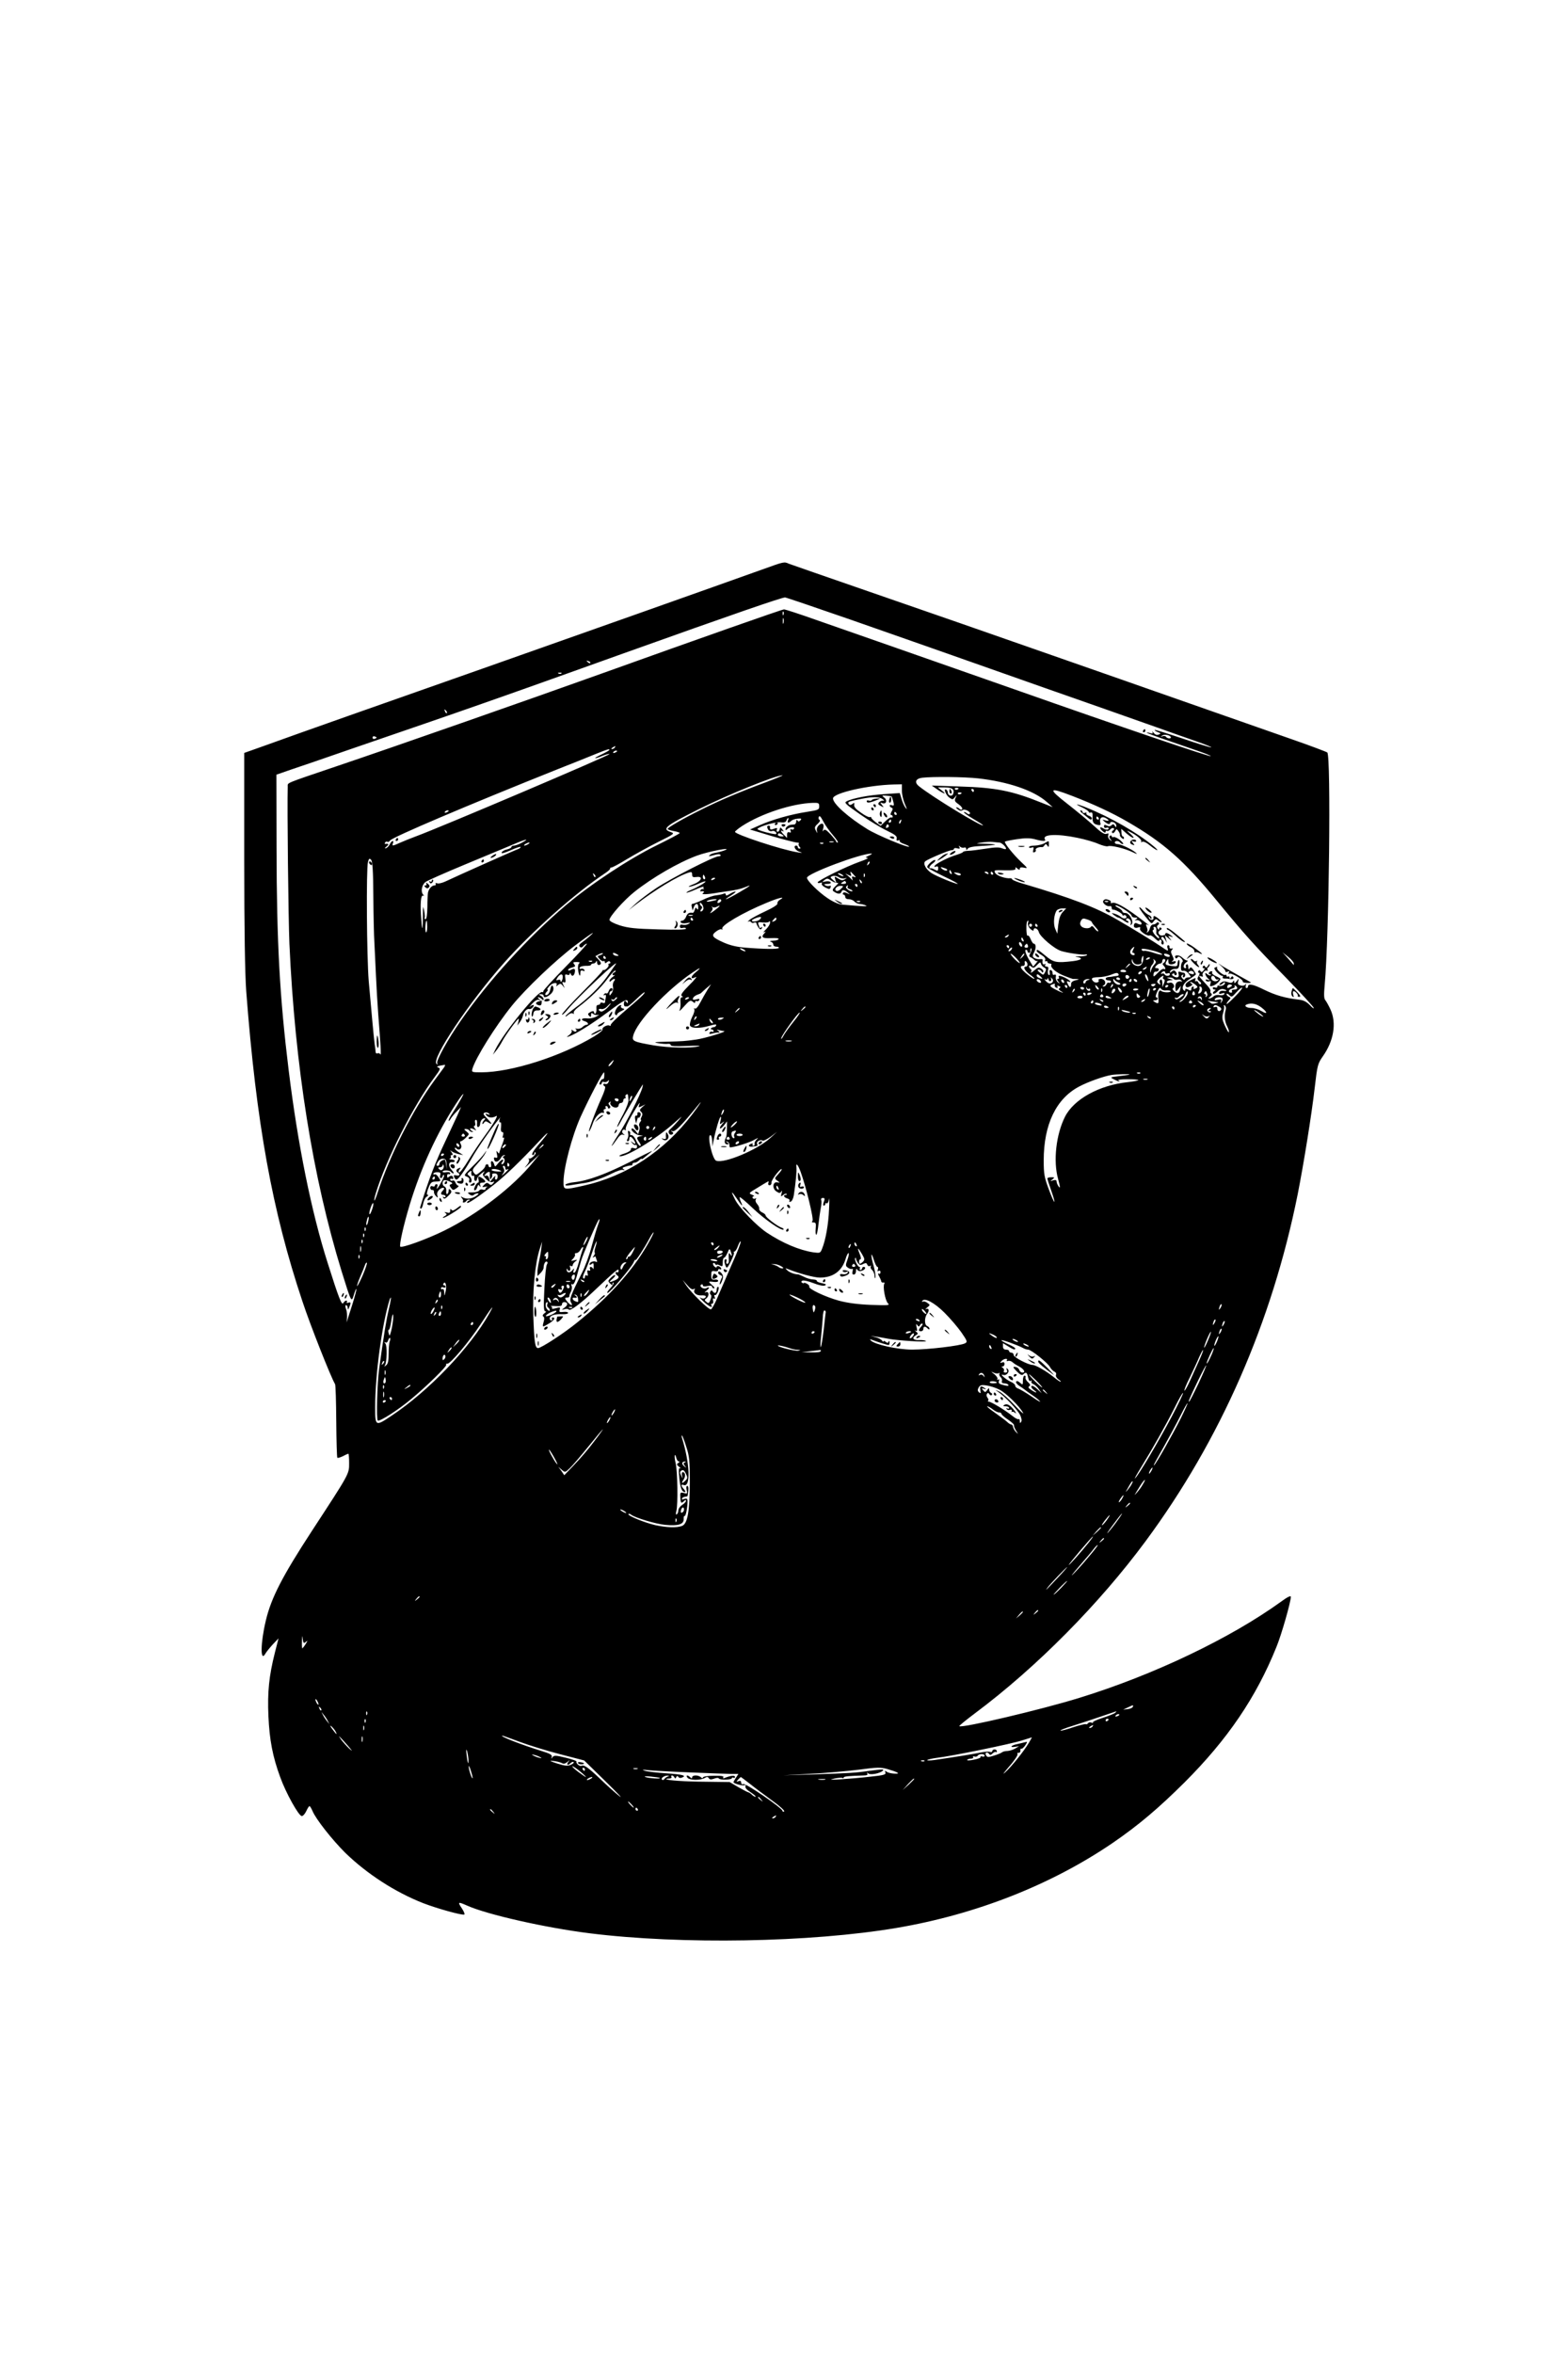 <?xml version="1.0" standalone="no"?>
<!DOCTYPE svg PUBLIC "-//W3C//DTD SVG 20010904//EN"
 "http://www.w3.org/TR/2001/REC-SVG-20010904/DTD/svg10.dtd">
<svg version="1.0" xmlns="http://www.w3.org/2000/svg"
 width="1024pt" height="1536pt" viewBox="0 0 1024 1536"
 preserveAspectRatio="xMidYMid meet">

<g transform="translate(0,1536) scale(0.1,-0.1)"
fill="#000000" stroke="none">
<path d="M4985 11645 c-293 -105 -1253 -445 -1835 -650 -680 -239 -1202 -423
-1420 -502 l-135 -48 0 -695 c0 -462 5 -750 13 -860 66 -864 170 -1436 367
-2025 51 -155 187 -498 213 -540 4 -5 7 -115 8 -243 1 -128 4 -235 7 -238 3
-3 19 2 36 10 16 9 32 16 36 16 3 0 5 -28 5 -62 0 -71 3 -65 -244 -443 -191
-293 -265 -435 -300 -584 -35 -146 -37 -276 -3 -216 6 11 28 38 48 60 l38 40
-24 -94 c-38 -151 -49 -256 -42 -414 7 -156 28 -265 77 -398 37 -103 121 -254
141 -254 8 0 21 15 29 32 8 18 18 33 21 33 4 0 12 -14 20 -32 22 -53 126 -185
213 -272 143 -139 327 -258 511 -330 94 -36 250 -79 267 -74 5 2 -2 20 -16 41
-29 43 -25 44 36 17 133 -59 511 -144 798 -180 601 -75 1444 -60 2006 35 519
88 1012 282 1414 557 166 114 297 225 466 393 281 281 467 554 600 884 33 80
94 294 94 327 0 10 -21 0 -62 -30 -330 -239 -834 -480 -1318 -629 -248 -77
-771 -200 -785 -185 -3 2 45 41 105 86 400 299 808 711 1112 1122 488 660 825
1428 993 2265 38 192 91 519 111 695 17 147 20 157 52 203 72 101 92 218 51
307 -11 24 -26 51 -33 60 -10 11 -11 35 -5 100 29 312 42 1497 17 1518 -7 5
-110 44 -228 85 -239 84 -736 258 -905 317 -60 21 -330 116 -600 210 -661 231
-698 244 -1265 440 -272 94 -505 175 -518 180 -31 14 -31 14 -167 -35z m567
-329 c227 -79 530 -186 673 -236 478 -169 798 -281 995 -350 107 -38 260 -92
340 -120 80 -29 195 -69 255 -90 61 -21 103 -39 95 -39 -8 0 -94 26 -190 59
-96 32 -176 57 -179 55 -2 -3 7 -9 20 -14 21 -8 22 -10 6 -16 -12 -5 -23 -1
-33 11 -9 11 -12 13 -8 5 5 -10 1 -11 -17 -6 -13 4 -22 5 -19 2 3 -4 66 -27
140 -52 74 -26 168 -58 208 -72 40 -14 71 -27 69 -29 -6 -6 -581 189 -1282
436 -363 127 -761 267 -885 310 -124 43 -310 108 -415 145 -104 37 -197 67
-205 67 -16 -1 -564 -194 -1180 -415 -452 -162 -1359 -480 -1745 -610 -342
-116 -315 -105 -316 -131 -4 -139 4 -853 11 -1026 36 -796 152 -1526 341
-2139 64 -206 64 -206 80 -153 7 23 14 40 16 38 3 -2 -9 -46 -25 -98 -17 -51
-32 -102 -36 -113 -3 -11 -3 -4 0 16 2 20 0 48 -6 63 -6 17 -6 26 0 26 6 0 10
-8 11 -17 0 -15 2 -15 9 2 13 30 12 38 -6 31 -8 -3 -12 -2 -9 4 3 6 2 10 -4
10 -5 0 -14 -7 -19 -16 -10 -18 -30 33 -102 261 -106 332 -195 772 -255 1260
-58 473 -78 827 -79 1449 l-1 479 95 33 c52 17 235 80 405 139 171 59 387 133
480 165 167 57 552 192 770 270 61 22 295 105 520 186 725 259 1027 363 1052
364 6 0 197 -65 425 -144z m-435 32 c-3 -8 -6 -5 -6 6 -1 11 2 17 5 13 3 -3 4
-12 1 -19z m0 -55 c-3 -10 -5 -4 -5 12 0 17 2 24 5 18 2 -7 2 -21 0 -30z
m-1262 -261 c-3 -3 -11 0 -18 7 -9 10 -8 11 6 5 10 -3 15 -9 12 -12z m-188
-68 c-3 -3 -12 -4 -19 -1 -8 3 -5 6 6 6 11 1 17 -2 13 -5z m-749 -259 c-3 -3
-9 2 -12 12 -6 14 -5 15 5 6 7 -7 10 -15 7 -18z m4728 -156 c3 -5 -2 -9 -10
-9 -8 0 -17 4 -21 10 -3 5 -13 7 -23 4 -13 -5 -14 -4 -3 4 14 10 48 5 57 -9z
m-5186 -4 c0 -2 -6 -5 -13 -8 -8 -3 -14 1 -14 8 0 7 6 11 14 8 7 -3 13 -6 13
-8z m1555 -65 c-3 -5 -12 -10 -18 -10 -7 0 -6 4 3 10 19 12 23 12 15 0z m-35
-15 c0 -3 -24 -17 -52 -30 -58 -27 -53 -34 7 -9 20 8 41 14 46 12 12 -4 -1109
-481 -1271 -540 -30 -11 -74 -29 -97 -39 -51 -23 -54 -23 -47 -4 9 24 -10 17
-21 -7 -6 -12 -17 -23 -25 -25 -10 -3 -8 1 4 11 18 14 15 21 -7 17 -5 -1 -6 3
-2 9 3 6 10 8 15 5 5 -3 12 0 17 8 13 21 507 231 1103 469 96 38 207 82 245
98 75 30 85 33 85 25z m50 -9 c0 -2 -7 -7 -16 -10 -8 -3 -12 -2 -9 4 6 10 25
14 25 6z m965 -205 c-157 -58 -298 -117 -419 -178 -115 -57 -216 -115 -216
-124 0 -4 18 -10 40 -14 22 -4 40 -10 39 -13 0 -4 -69 -40 -152 -81 -179 -88
-428 -252 -590 -389 -248 -210 -508 -496 -689 -757 -82 -117 -159 -257 -153
-275 5 -11 3 -12 -5 -4 -33 33 214 402 442 659 179 202 463 454 660 585 20 13
35 27 33 31 -2 3 1 6 8 6 7 0 53 25 102 55 50 30 140 80 202 111 109 54 111
56 82 66 -58 20 -35 39 187 150 189 94 497 219 544 220 8 0 -43 -21 -115 -48z
m1392 28 c196 -22 362 -78 448 -153 l40 -35 -73 29 c-193 78 -300 99 -537 106
l-180 6 37 -26 c43 -30 65 -35 28 -6 l-25 20 46 0 c48 0 65 -14 53 -44 -7 -18
-34 -10 -34 9 0 8 -5 17 -10 20 -21 13 -3 -36 19 -51 21 -15 23 -15 37 2 14
18 14 18 5 -3 -9 -19 -7 -25 19 -43 17 -12 27 -26 24 -32 -4 -6 -10 -6 -17 1
-6 6 -15 11 -21 11 -5 0 -1 -6 10 -14 13 -10 23 -11 31 -4 13 11 58 -14 46
-25 -3 -4 -12 -2 -20 5 -7 6 -16 9 -18 6 -3 -2 24 -22 60 -43 36 -21 65 -40
65 -42 0 -17 -334 186 -419 255 -31 25 -22 49 21 55 70 8 273 6 365 -4z m-497
-81 c0 -24 9 -63 20 -88 13 -30 15 -38 5 -25 -9 11 -21 37 -27 59 l-12 39
-101 -7 c-100 -6 -209 -27 -246 -47 -18 -9 -8 -18 88 -85 59 -41 138 -89 176
-107 52 -25 66 -36 63 -50 -3 -13 0 -17 10 -13 8 3 13 2 9 -3 -3 -5 11 -15 31
-21 19 -7 33 -14 31 -17 -9 -8 -211 76 -272 114 -126 78 -225 166 -225 201 0
35 229 87 398 91 l52 1 0 -42z m370 16 c0 -8 -19 -13 -24 -6 -3 5 1 9 9 9 8 0
15 -2 15 -3z m100 -14 c0 -5 -2 -10 -4 -10 -3 0 -8 5 -11 10 -3 6 -1 10 4 10
6 0 11 -4 11 -10z m638 -34 c147 -57 263 -111 365 -170 237 -137 367 -252 580
-511 184 -224 246 -293 455 -507 100 -103 182 -192 182 -198 0 -6 -12 3 -27
20 -20 20 -40 31 -68 34 -94 11 -155 29 -229 65 -72 36 -106 43 -106 20 0 -5
-4 -9 -10 -9 -5 0 -7 8 -4 18 4 11 3 13 -3 5 -5 -7 -19 -10 -31 -6 -17 4 -21
10 -16 27 6 21 6 21 -10 1 -12 -15 -15 -16 -16 -5 0 12 -2 12 -8 2 -6 -9 -16
-10 -34 -3 -19 7 -31 6 -44 -4 -11 -8 -14 -15 -8 -15 5 0 15 5 22 12 8 8 12 8
12 1 0 -13 -28 -25 -41 -17 -5 3 -9 0 -9 -6 0 -7 -7 -10 -15 -6 -8 3 -15 1
-15 -4 0 -6 6 -10 13 -10 8 0 7 -3 -3 -10 -8 -5 -11 -12 -7 -16 4 -4 16 2 27
13 12 14 27 19 40 16 27 -7 26 -15 -2 -11 -11 2 -23 -3 -26 -11 -3 -10 2 -11
18 -6 16 5 20 4 15 -5 -4 -6 -17 -9 -30 -6 -13 3 -30 0 -37 -6 -7 -7 -20 -14
-28 -16 -11 -2 -10 2 3 12 12 9 14 16 7 21 -5 3 -8 10 -5 15 3 5 -6 21 -21 37
-61 66 -61 67 -41 60 11 -4 16 -3 12 4 -9 13 14 41 28 32 5 -3 7 -1 3 5 -3 6
-2 13 4 17 5 3 10 12 10 18 0 7 -5 4 -11 -7 -8 -13 -13 -15 -19 -6 -5 9 -9 9
-14 1 -4 -6 -2 -11 5 -11 8 0 8 -4 -1 -15 -10 -12 -15 -13 -20 -4 -6 8 -9 8
-14 0 -4 -6 -2 -11 3 -11 7 0 7 -7 -1 -21 -11 -17 -10 -22 5 -34 10 -7 14 -16
9 -19 -6 -3 -13 1 -16 10 -3 8 -10 12 -16 9 -6 -3 -7 0 -4 9 5 14 3 14 -25 0
-35 -17 -45 -30 -36 -44 4 -7 13 -6 27 1 17 9 18 13 7 20 -8 5 -9 9 -4 9 11
-1 45 -25 45 -33 0 -2 -7 -8 -16 -11 -8 -3 -12 -2 -9 4 3 6 1 10 -4 10 -6 0
-11 -7 -11 -15 0 -13 -4 -14 -20 -5 -15 8 -20 8 -20 -2 0 -8 -3 -9 -10 -2 -17
17 1 50 41 74 21 14 39 27 39 30 0 3 -7 16 -16 29 -13 18 -18 20 -25 10 -6
-10 -9 -8 -9 9 0 13 -4 20 -10 17 -6 -4 -8 -11 -5 -16 4 -5 1 -9 -4 -9 -18 0
-13 28 7 39 9 6 11 11 5 11 -7 0 -22 9 -33 20 -19 19 -56 18 -44 -2 4 -6 9 -6
14 2 5 8 12 7 24 -6 10 -9 13 -20 8 -23 -5 -3 -10 -19 -10 -34 0 -22 5 -28 17
-24 9 2 24 -6 34 -20 17 -22 17 -23 -2 -23 -10 0 -21 -5 -23 -11 -2 -7 -8 -6
-16 4 -10 12 -10 17 -1 23 8 4 9 3 5 -4 -4 -7 -2 -12 3 -12 6 0 11 7 11 15 0
8 -4 15 -9 15 -5 0 -16 3 -24 6 -12 4 -14 0 -10 -15 6 -22 -11 -28 -36 -12 -9
6 -10 11 -2 15 6 4 11 2 11 -4 0 -6 5 -8 10 -5 8 5 7 11 -1 21 -9 12 -15 12
-27 2 -13 -11 -14 -10 -10 2 3 8 17 15 31 15 21 -1 26 5 29 31 2 18 0 30 -4
28 -4 -3 -8 -14 -8 -25 0 -16 -5 -19 -36 -15 -44 6 -49 10 -35 33 10 17 10 17
11 -3 0 -15 6 -20 22 -19 12 1 24 7 26 13 2 8 -3 10 -15 6 -12 -4 -14 -3 -6 3
10 7 9 15 -1 35 -10 20 -11 29 -2 38 8 9 7 11 -4 8 -8 -2 -14 3 -13 10 2 6 -2
12 -8 12 -6 0 -8 -9 -4 -21 7 -20 3 -19 -36 8 -53 36 -198 125 -294 180 -138
80 -301 142 -612 234 -40 11 -73 25 -73 29 0 4 -6 7 -12 7 -33 -3 -90 17 -99
35 -10 18 -7 19 63 17 55 -1 72 2 70 11 -3 11 0 11 12 0 12 -9 16 -10 16 0 0
8 9 10 28 6 25 -6 24 -3 -18 36 -54 51 -114 127 -107 134 3 3 38 10 78 16 54
8 84 8 116 0 55 -15 76 -15 67 -1 -20 33 78 38 212 10 50 -10 112 -28 138 -40
26 -11 53 -18 61 -15 19 8 110 -14 160 -38 32 -15 36 -16 20 -2 -27 22 -96 54
-117 54 -10 0 -18 5 -18 10 0 6 6 10 14 10 8 0 18 -4 21 -10 3 -5 12 -10 18
-10 7 0 -1 11 -17 25 -17 14 -36 23 -43 21 -7 -3 -13 -1 -13 5 0 6 -5 7 -10 4
-8 -5 -7 -12 2 -23 12 -15 11 -16 -4 -4 -10 8 -14 20 -11 29 5 13 2 15 -11 10
-13 -5 -36 9 -83 53 -36 33 -115 98 -175 145 -126 98 -120 109 30 51z m-718
18 c0 -8 -19 -13 -24 -6 -3 5 1 9 9 9 8 0 15 -2 15 -3z m-457 -24 c2 -3 7 -18
11 -34 6 -23 4 -27 -8 -23 -9 4 -16 2 -16 -2 0 -5 6 -11 13 -14 9 -3 9 -9 -1
-26 -7 -12 -8 -21 -2 -21 5 0 10 -5 10 -11 0 -5 -4 -8 -8 -5 -5 3 -23 -8 -40
-25 l-31 -30 -30 22 c-17 13 -31 27 -31 31 0 5 -4 7 -9 4 -5 -3 -31 9 -57 28
-34 23 -48 39 -46 52 3 14 1 16 -11 6 -13 -11 -27 -7 -27 9 0 6 20 11 85 24
74 15 117 14 138 -1 12 -9 15 -14 7 -11 -8 2 -21 -2 -28 -9 -10 -11 -8 -16 10
-25 22 -12 22 -11 8 6 -14 17 -13 18 3 12 25 -9 34 20 11 37 -17 13 -16 14 13
12 17 -1 34 -3 36 -6z m-473 -64 c0 -22 -6 -24 -82 -36 -103 -16 -224 -50
-307 -87 l-63 -28 143 -43 c79 -23 153 -42 163 -42 11 0 16 -3 13 -7 -4 -3 -2
-12 4 -20 9 -9 8 -13 0 -13 -6 0 -11 5 -11 10 0 6 -4 10 -10 10 -21 0 -9 -29
18 -39 26 -10 25 -11 -8 -5 -104 16 -410 117 -410 134 0 4 22 22 48 39 126 81
326 146 460 150 38 1 42 -1 42 -23z m-2420 -30 c0 -2 -7 -7 -16 -10 -8 -3 -12
-2 -9 4 6 10 25 14 25 6z m2925 -16 c3 -5 1 -10 -4 -10 -6 0 -11 5 -11 10 0 6
2 10 4 10 3 0 8 -4 11 -10z m-415 -142 c23 -27 37 -48 31 -48 -6 0 -11 3 -11
8 0 4 -17 24 -36 46 -29 30 -38 35 -46 25 -6 -10 -7 -7 -3 8 10 34 -3 47 -26
27 -12 -11 -17 -25 -14 -38 5 -19 4 -18 -7 2 -10 19 -8 26 12 44 13 12 19 23
12 26 -6 2 -8 10 -5 19 5 11 12 4 29 -28 12 -24 41 -65 64 -91z m-294 97 c-7
-18 5 -20 22 -3 6 6 25 13 42 14 24 2 27 0 17 -11 -9 -9 -14 -10 -19 -1 -5 7
-8 5 -8 -6 0 -10 -6 -19 -12 -20 -7 0 -17 -2 -23 -2 -17 -2 -35 -17 -35 -29 0
-8 3 -8 12 1 15 15 52 16 43 2 -4 -6 -11 -7 -17 -4 -7 5 -9 1 -5 -9 4 -11 2
-14 -9 -10 -9 3 -14 -2 -14 -16 l0 -21 -20 20 c-22 22 -26 35 -7 24 7 -5 6 0
-3 11 -13 16 -15 16 -18 2 -2 -10 -8 -17 -14 -17 -5 0 -8 7 -5 15 5 11 1 12
-18 5 -23 -9 -29 -6 -26 13 0 4 -3 7 -9 7 -12 0 -13 -10 -2 -28 5 -7 16 -10
24 -7 14 6 35 -11 26 -20 -2 -2 -32 3 -66 12 -35 9 -60 19 -55 23 19 18 123
47 151 42 23 -3 33 0 38 12 3 9 8 16 11 16 3 0 3 -7 -1 -15z m674 -5 c0 -5 -5
-10 -11 -10 -5 0 -7 5 -4 10 3 6 8 10 11 10 2 0 4 -4 4 -10z m63 -5 c-3 -9 -8
-14 -10 -11 -3 3 -2 9 2 15 9 16 15 13 8 -4z m-79 -24 c3 -5 -1 -11 -9 -14 -9
-4 -12 -1 -8 9 6 16 10 17 17 5z m-694 -61 c12 -8 11 -10 -7 -10 -13 0 -23 5
-23 10 0 13 11 13 30 0z m-1700 -50 c-19 -11 -43 -19 -52 -20 -10 0 -18 -4
-18 -9 0 -5 -13 -12 -29 -16 -16 -3 -32 -12 -35 -20 -3 -9 17 -4 60 15 35 16
64 25 64 21 0 -5 -8 -11 -17 -14 -17 -5 -398 -175 -476 -212 -20 -9 -44 -15
-52 -11 -9 3 -13 2 -10 -4 3 -6 0 -10 -8 -10 -17 0 -37 -22 -42 -47 -2 -10 -4
-53 -4 -95 -1 -48 -5 -78 -12 -78 -5 0 -8 3 -6 8 3 4 1 25 -3 47 -8 36 -8 32
-8 -30 0 -101 -5 -111 -11 -25 -8 99 -3 162 13 153 6 -4 6 0 -2 9 -15 19 -7
61 16 80 10 8 127 60 262 116 135 56 277 115 315 131 79 34 108 40 55 11z
m2033 3 c-7 -2 -19 -2 -25 0 -7 3 -2 5 12 5 14 0 19 -2 13 -5z m1083 -3 c14 0
44 -27 44 -40 0 -5 -11 -4 -25 2 -19 8 -45 8 -107 -2 -46 -7 -98 -14 -115 -14
-18 -1 -33 -4 -33 -7 0 -3 -19 -12 -42 -19 -54 -16 -134 -56 -144 -72 -5 -7
-2 -9 9 -5 11 4 15 0 14 -13 -1 -16 -4 -17 -22 -7 -11 6 -23 10 -27 9 -17 -4
-7 18 14 32 12 9 19 18 16 21 -9 9 -59 -36 -52 -47 4 -6 52 -32 108 -59 56
-26 96 -48 90 -49 -16 0 -131 47 -168 69 -39 24 -61 65 -43 79 19 15 154 72
171 72 9 0 16 4 16 9 0 5 10 7 22 3 16 -4 19 -2 13 9 -6 11 -5 11 5 2 7 -6 19
-9 26 -6 8 3 14 -1 14 -8 0 -11 2 -11 9 0 6 10 35 16 93 19 45 2 85 6 87 8 2
2 -27 5 -65 6 -66 1 -67 1 -24 8 25 4 58 6 74 4 16 -2 34 -4 42 -4z m-3076
-10 c-8 -5 -19 -10 -25 -10 -5 0 -3 5 5 10 8 5 20 10 25 10 6 0 3 -5 -5 -10z
m1927 4 c-3 -3 -12 -4 -19 -1 -8 3 -5 6 6 6 11 1 17 -2 13 -5z m-645 -45 c-13
-5 -38 -12 -55 -15 -18 -3 -36 -9 -41 -15 -12 -11 -9 -11 31 0 20 6 35 6 38 0
4 -5 -2 -9 -13 -9 -29 0 -307 -142 -407 -208 -49 -33 -110 -79 -135 -102 l-45
-42 43 34 c131 100 279 190 350 212 18 6 22 3 22 -13 0 -16 5 -19 29 -16 46 6
33 -27 -20 -47 -24 -9 -37 -17 -29 -17 8 0 35 8 59 19 24 11 46 19 48 16 5 -5
-53 -39 -95 -56 -18 -7 -31 -15 -29 -17 3 -2 30 7 61 21 31 14 54 21 51 16 -3
-4 -2 -10 2 -13 5 -2 3 -2 -4 -1 -7 2 -15 -1 -18 -7 -4 -5 -3 -9 2 -8 20 4 27
-2 13 -12 -14 -10 33 -8 105 5 11 2 45 6 75 11 30 4 70 13 89 21 56 23 49 16
-31 -31 -80 -47 -123 -63 -53 -20 22 14 34 25 27 25 -7 0 -24 -7 -37 -16 -18
-11 -25 -13 -25 -4 0 8 -7 10 -17 5 -10 -4 -31 -8 -48 -10 -16 -1 -55 -14 -85
-29 -30 -14 -60 -26 -67 -26 -7 0 -9 -9 -5 -22 l5 -22 8 22 c11 29 29 28 29 0
0 -17 -3 -19 -9 -10 -6 10 -10 9 -14 -7 -3 -12 -9 -21 -14 -20 -22 4 -34 -3
-43 -26 -5 -14 -17 -25 -25 -25 -9 0 -13 -5 -9 -11 4 -6 19 -9 38 -5 25 5 28
4 13 -5 -10 -6 -27 -9 -38 -6 -13 3 -19 0 -19 -10 0 -10 6 -14 20 -10 11 3 20
0 20 -5 0 -7 -61 -9 -182 -5 -149 4 -195 9 -250 26 -40 13 -68 28 -68 36 0 22
96 130 163 183 117 93 286 191 407 236 72 27 244 60 182 35z m943 -34 c-24
-11 -26 -14 -10 -15 11 0 -11 -12 -50 -25 -88 -31 -275 -123 -275 -135 0 -5 7
-6 17 -3 10 4 14 2 10 -5 -4 -6 6 -17 22 -25 26 -13 30 -13 35 0 4 10 2 13 -7
10 -8 -3 -20 -1 -28 4 -10 6 -6 9 14 9 18 0 26 4 21 11 -3 6 -18 8 -33 5 -24
-6 -25 -5 -7 9 17 13 22 12 45 -4 14 -10 33 -16 41 -14 8 2 3 -7 -12 -20 -20
-19 -24 -28 -15 -35 24 -18 45 -21 51 -6 7 18 17 18 42 -2 18 -15 18 -15 -3
-5 -14 7 -24 8 -28 1 -3 -5 -1 -10 4 -10 6 0 11 -7 11 -15 0 -9 9 -15 24 -15
13 0 29 -7 36 -15 7 -8 22 -15 34 -16 11 0 30 -5 41 -10 18 -8 -22 -6 -157 6
-22 2 -60 19 -95 43 -59 40 -133 113 -133 132 0 27 349 158 420 158 8 0 2 -6
-15 -13z m-3237 -265 c1 -124 4 -261 7 -305 2 -44 7 -138 10 -210 3 -71 10
-186 15 -255 16 -201 20 -276 14 -263 -3 7 -11 10 -18 7 -7 -3 -13 1 -13 8 0
7 -3 33 -7 58 -6 48 -18 180 -38 405 -13 156 -17 734 -5 778 6 23 10 25 20 15
10 -10 14 -71 15 -238z m3233 207 c-10 -9 -11 -8 -5 6 3 10 9 15 12 12 3 -3 0
-11 -7 -18z m503 -26 c11 -4 15 -10 10 -13 -5 -4 -18 0 -29 8 -20 15 -12 17
19 5z m40 -27 c3 -8 2 -12 -4 -9 -6 3 -10 10 -10 16 0 14 7 11 14 -7z m-639
-14 c17 -18 17 -20 2 -14 -13 5 -16 2 -11 -12 4 -13 3 -15 -3 -6 -5 6 -18 19
-29 28 -18 14 -18 14 5 3 21 -10 23 -9 18 5 -8 21 -4 20 18 -4z m699 -1 c-3
-5 -14 -5 -25 1 -26 14 -24 18 6 12 14 -2 22 -8 19 -13z m181 11 c3 -6 -1 -7
-9 -4 -18 7 -21 14 -7 14 6 0 13 -4 16 -10z m30 0 c3 -5 1 -10 -4 -10 -6 0
-11 5 -11 10 0 6 2 10 4 10 3 0 8 -4 11 -10z m-2597 -25 c-3 -3 -9 2 -12 12
-6 14 -5 15 5 6 7 -7 10 -15 7 -18z m1612 15 c8 -5 11 -10 5 -10 -5 0 -17 5
-25 10 -8 5 -10 10 -5 10 6 0 17 -5 25 -10z m147 -12 c-3 -8 -6 -5 -6 6 -1 11
2 17 5 13 3 -3 4 -12 1 -19z m-1043 -3 c3 -8 1 -15 -4 -15 -6 0 -10 7 -10 15
0 8 2 15 4 15 2 0 6 -7 10 -15z m913 -9 c17 5 17 5 0 -6 -14 -9 -23 -8 -43 5
-25 16 -26 16 -19 -7 l8 -23 -22 20 c-21 18 -21 20 -4 26 10 4 28 1 40 -7 12
-8 30 -11 40 -8z m-847 0 c0 -2 -7 -7 -16 -10 -8 -3 -12 -2 -9 4 6 10 25 14
25 6z m958 -31 c-3 -3 -9 2 -12 12 -6 14 -5 15 5 6 7 -7 10 -15 7 -18z m-103
5 c3 -6 -4 -10 -17 -10 -18 0 -20 2 -8 10 19 12 18 12 25 0z m75 -20 c0 -5 -2
-10 -4 -10 -3 0 -8 5 -11 10 -3 6 -1 10 4 10 6 0 11 -4 11 -10z m-109 -23
c-10 -11 -24 -16 -30 -12 -17 10 5 34 30 32 19 -1 19 -2 0 -20z m44 14 c-3 -5
4 -13 16 -16 11 -4 18 -9 16 -12 -9 -8 -48 18 -42 28 4 5 8 9 11 9 3 0 3 -4
-1 -9z m-441 -84 c-12 -7 -19 -18 -17 -25 3 -7 -27 -27 -79 -51 -45 -21 -92
-46 -103 -56 -11 -9 -15 -14 -8 -11 6 4 14 2 18 -3 3 -6 12 -8 20 -4 8 3 15 1
15 -4 0 -5 6 -17 13 -28 11 -14 16 -15 22 -5 5 9 4 11 -3 6 -7 -4 -12 -5 -12
-2 0 2 -3 12 -7 21 -5 15 -1 17 30 13 20 -2 39 1 41 7 2 5 5 2 5 -7 1 -9 -11
-29 -26 -44 -16 -15 -21 -23 -13 -19 12 6 13 5 3 -6 -26 -27 -14 -36 42 -33
33 2 53 -1 50 -7 -4 -5 -21 -10 -38 -10 -18 -1 -24 -3 -14 -6 9 -2 17 -11 17
-19 0 -8 9 -14 21 -14 11 0 18 -4 15 -8 -5 -9 -96 -8 -220 2 -53 4 -98 15
-137 32 -79 35 -87 47 -53 73 14 11 31 18 37 14 5 -3 7 -1 4 4 -12 20 135 106
288 169 80 34 131 45 89 21z m-415 -1 c-2 -2 -20 -6 -39 -10 -25 -4 -31 -3
-20 4 14 9 69 15 59 6z m31 -5 c0 -5 -7 -11 -14 -14 -10 -4 -13 -1 -9 9 6 15
23 19 23 5z m907 -7 c-3 -3 -12 -4 -19 -1 -8 3 -5 6 6 6 11 1 17 -2 13 -5z
m-1024 -50 c-3 -8 -10 -14 -15 -14 -6 0 -6 6 1 14 8 10 9 16 1 21 -5 3 -10 12
-10 18 0 7 7 4 15 -6 7 -11 11 -25 8 -33z m89 17 c30 16 21 3 -19 -27 -24 -17
-31 -20 -21 -8 12 14 15 24 8 32 -7 9 -7 9 2 2 7 -6 18 -5 30 1z m2258 -35
c-16 -18 -24 -42 -29 -83 l-6 -58 -14 32 c-14 34 -8 97 11 121 6 6 22 12 36
12 l25 0 -23 -24z m-2417 -23 c-7 -2 -19 -2 -25 0 -7 3 -2 5 12 5 14 0 19 -2
13 -5z m439 -25 c-13 -13 -52 -19 -52 -7 0 8 53 28 59 22 3 -2 -1 -9 -7 -15z
m-437 2 c3 -5 1 -10 -4 -10 -6 0 -11 5 -11 10 0 6 2 10 4 10 3 0 8 -4 11 -10z
m545 1 c0 -5 -7 -12 -16 -15 -14 -5 -15 -4 -4 9 14 17 20 19 20 6z m2060 -20
c0 -3 11 -19 25 -34 14 -15 21 -27 16 -27 -5 0 -16 9 -24 21 -9 13 -17 16 -22
10 -9 -16 -51 -13 -64 3 -9 11 -9 20 -2 35 10 17 15 18 41 9 17 -5 30 -13 30
-17z m-4340 -32 c0 -22 -4 -38 -8 -35 -8 5 -4 76 4 76 2 0 4 -18 4 -41z m3923
23 c-2 -10 5 -26 16 -36 12 -11 21 -14 21 -8 0 22 28 12 34 -12 7 -30 101
-110 146 -124 42 -13 139 -27 160 -23 8 2 12 -1 7 -5 -4 -4 -27 -8 -50 -7 -25
0 -31 -1 -14 -4 43 -7 31 -20 -25 -27 -109 -13 -128 -9 -179 34 -48 40 -59 46
-59 32 0 -4 14 -16 31 -26 19 -11 28 -23 25 -32 -3 -9 -1 -12 4 -9 6 3 10 1
10 -4 0 -6 7 -11 16 -11 8 0 13 -4 10 -8 -10 -16 31 -52 84 -72 30 -12 56 -21
58 -21 1 1 12 0 25 0 17 -1 15 -3 -8 -8 -19 -4 -30 -13 -30 -23 0 -27 -9 -28
-21 -3 -9 19 -9 22 2 18 26 -10 14 6 -16 22 -33 17 -54 20 -45 5 3 -5 1 -10
-6 -10 -8 0 -7 -5 2 -17 13 -16 12 -17 -3 -5 -9 7 -15 22 -13 34 3 13 0 18 -9
15 -8 -3 -13 1 -12 10 0 9 -4 18 -11 20 -8 3 -11 -3 -8 -17 2 -12 0 -18 -6
-14 -6 3 -8 17 -5 30 5 18 2 24 -9 24 -10 0 -13 5 -9 12 4 7 3 8 -4 4 -11 -6
-17 6 -13 27 1 4 -4 7 -11 6 -19 -2 -31 0 -46 9 -10 7 -10 14 2 37 14 27 12
55 -4 55 -4 0 -13 14 -20 31 -7 17 -16 26 -19 21 -3 -6 -7 11 -8 36 -1 42 2
62 12 62 2 0 1 -8 -2 -18z m27 -12 c0 -5 -4 -10 -10 -10 -5 0 -10 5 -10 10 0
6 5 10 10 10 6 0 10 -4 10 -10z m35 0 c3 -5 1 -10 -4 -10 -6 0 -11 5 -11 10 0
6 2 10 4 10 3 0 8 -4 11 -10z m-2927 -74 c-15 -13 -37 -31 -50 -40 -15 -11
-19 -19 -12 -26 8 -8 15 -6 24 5 7 8 17 15 23 15 5 0 -57 -68 -139 -151 -82
-83 -148 -155 -146 -160 1 -6 -1 -8 -6 -5 -25 15 -251 -262 -307 -375 l-16
-34 20 25 c12 14 30 42 41 63 21 40 99 147 107 147 2 0 1 -10 -2 -22 l-7 -23
17 23 c9 12 18 31 20 42 5 25 27 48 41 43 6 -2 17 3 24 12 15 18 0 20 -20 3
-8 -7 -2 1 14 19 17 19 35 30 45 26 14 -4 14 -3 1 6 -8 6 -10 11 -5 11 6 0 16
-5 23 -12 9 -9 12 -9 12 0 0 6 -8 16 -17 21 -17 10 -17 10 0 11 9 0 17 -4 17
-10 0 -15 19 -12 43 8 22 17 28 44 14 58 -4 4 -10 -7 -13 -24 -3 -17 -12 -33
-20 -36 -17 -7 -18 6 -2 22 7 7 8 12 3 12 -5 0 2 11 14 24 22 24 58 26 44 2
-4 -6 1 -5 10 3 15 12 20 12 33 -5 14 -18 14 -17 3 5 -9 20 -9 23 3 19 11 -5
13 1 10 25 -4 25 -2 29 12 24 9 -4 16 -1 17 6 0 9 2 9 6 0 7 -19 20 -16 26 6
6 26 -1 33 -24 20 -11 -6 -19 -6 -19 0 0 5 12 12 26 15 21 6 24 9 14 21 -10
13 -8 15 16 15 17 0 24 -3 17 -8 -7 -4 -10 -22 -8 -41 5 -39 15 -54 15 -23 0
16 4 20 17 15 11 -4 14 -3 9 6 -5 7 -14 10 -22 7 -7 -3 -11 0 -8 7 2 7 20 12
39 12 19 -1 35 2 35 7 0 4 6 8 14 8 8 0 17 6 19 13 3 7 6 5 6 -5 1 -18 12 -23
24 -11 4 3 -2 17 -14 29 l-21 22 22 12 c12 6 24 9 27 7 2 -3 -5 -8 -17 -12
-20 -6 -21 -8 -4 -26 9 -10 21 -16 25 -13 5 3 9 0 9 -7 0 -9 3 -9 14 0 10 8
16 9 21 1 3 -5 1 -10 -5 -10 -6 0 -9 -4 -6 -9 6 -9 -23 -38 -33 -33 -3 1 -6
-1 -6 -5 -1 -5 -60 -68 -133 -141 -73 -73 -132 -138 -132 -145 0 -6 17 8 37
33 65 79 351 348 313 294 -8 -12 -34 -48 -56 -80 -47 -66 -122 -140 -206 -202
-31 -23 -60 -47 -64 -54 -4 -7 2 -5 14 5 12 11 26 16 33 11 7 -4 10 -3 6 3 -4
6 9 23 28 37 80 61 150 129 192 186 25 33 48 58 52 54 3 -4 0 -9 -6 -11 -7 -3
-13 -9 -13 -14 0 -6 6 -7 13 -4 6 3 2 -2 -10 -11 -13 -9 -23 -21 -23 -27 0 -7
4 -7 12 1 17 17 33 15 18 -3 -7 -8 -10 -25 -7 -37 3 -13 -1 -32 -9 -42 -12
-17 -14 -18 -14 -3 0 9 5 17 10 17 6 0 10 5 10 10 0 18 -18 10 -25 -10 -4 -11
-10 -18 -15 -15 -5 3 -12 0 -16 -6 -4 -8 -3 -9 4 -5 8 5 11 0 8 -16 -3 -13 -5
-27 -5 -32 -1 -4 -8 -6 -16 -2 -8 3 -15 1 -15 -4 0 -6 -6 -10 -14 -10 -9 0
-13 -9 -11 -25 1 -14 -2 -28 -6 -31 -5 -3 -9 0 -9 5 0 13 -10 14 -30 1 -12 -7
-12 -12 -2 -22 9 -9 12 -8 12 6 0 15 3 16 14 7 7 -6 22 -9 32 -6 11 4 6 -1
-10 -10 -17 -10 -42 -15 -62 -13 -36 4 -47 -10 -14 -19 21 -6 28 -23 9 -23 -6
0 -17 -7 -26 -15 -9 -9 -24 -13 -37 -10 -11 2 -15 2 -8 -1 6 -3 9 -10 6 -15
-3 -6 -12 -5 -22 3 -10 8 -13 9 -9 1 4 -7 -2 -19 -15 -29 -20 -14 -20 -16 -3
-10 46 16 150 81 256 160 106 80 129 91 129 63 0 -8 -3 -8 -9 2 -5 7 -10 9
-13 5 -7 -14 -4 -34 5 -34 4 0 11 0 15 0 5 0 32 23 60 50 29 28 52 47 52 42 0
-10 -27 -35 -145 -135 -44 -38 -79 -73 -77 -79 1 -5 -2 -7 -8 -3 -13 8 -52
-13 -45 -25 3 -5 -22 -25 -54 -45 -217 -131 -543 -235 -738 -235 -62 0 -64 1
-58 23 22 73 150 278 258 412 90 111 285 297 414 394 106 80 144 103 91 57z
m2737 4 c-3 -5 -12 -10 -18 -10 -7 0 -6 4 3 10 19 12 23 12 15 0z m99 -26 c3
-8 2 -12 -4 -9 -6 3 -10 10 -10 16 0 14 7 11 14 -7z m-10 -29 c3 -8 1 -15 -3
-15 -5 0 -11 7 -15 15 -3 8 -1 15 3 15 5 0 11 -7 15 -15z m39 -8 c3 -8 -1 -14
-9 -14 -15 0 -18 9 -7 20 9 9 10 9 16 -6z m-123 -7 c0 -5 -2 -10 -4 -10 -3 0
-8 5 -11 10 -3 6 -1 10 4 10 6 0 11 -4 11 -10z m15 -19 c-3 -6 -11 -11 -16
-11 -5 0 -4 6 3 14 14 16 24 13 13 -3z m795 -1 c-7 -14 -7 -20 0 -20 5 0 10
-4 10 -10 0 -5 -7 -7 -15 -4 -18 7 -19 26 -3 42 17 17 20 15 8 -8z m-2540 0
c8 -5 11 -10 5 -10 -5 0 -17 5 -25 10 -8 5 -10 10 -5 10 6 0 17 -5 25 -10z
m1876 -2 c-1 -7 -6 -19 -11 -27 -5 -10 -4 -16 3 -19 7 -2 18 -10 26 -17 7 -8
17 -11 22 -7 5 4 0 -3 -10 -16 l-19 -22 -19 32 c-28 45 -39 78 -28 78 6 0 10
-4 10 -10 0 -5 5 -10 10 -10 6 0 9 3 9 8 -2 11 1 22 5 22 2 0 3 -6 2 -12z
m807 -7 c26 -8 47 -17 47 -22 0 -4 -24 0 -52 10 -29 10 -58 16 -65 14 -6 -2
-14 0 -17 6 -8 12 22 9 87 -8z m-3513 -21 c13 -8 13 -10 -2 -10 -9 0 -20 5
-23 10 -8 13 5 13 25 0z m2630 -56 c0 -4 -13 5 -30 21 -16 16 -30 33 -30 38 0
5 14 -5 30 -21 17 -17 30 -34 30 -38z m16 38 c-17 -16 -18 -16 -5 5 7 12 15
20 18 17 3 -2 -3 -12 -13 -22z m964 8 c0 -12 -33 -5 -38 8 -2 6 5 8 17 5 12
-3 21 -9 21 -13z m809 -49 c1 -8 0 -12 -1 -10 -2 2 -19 22 -38 44 l-35 39 37
-30 c20 -16 37 -35 37 -43z m-4494 39 c3 -5 1 -10 -4 -10 -6 0 -11 5 -11 10 0
6 2 10 4 10 3 0 8 -4 11 -10z m3511 -16 c-2 -15 -10 -31 -19 -36 -22 -12 -57
7 -56 30 1 15 2 15 6 0 2 -9 11 -19 19 -22 18 -7 46 3 39 14 -5 8 4 40 10 40
2 0 2 -12 1 -26z m44 12 c0 -2 -7 -7 -16 -10 -8 -3 -12 -2 -9 4 6 10 25 14 25
6z m28 -43 c-9 -10 -18 -27 -21 -38 -4 -19 -5 -18 -6 2 0 12 6 29 15 37 8 9
12 22 8 28 -5 10 -4 10 6 1 11 -10 11 -16 -2 -30z m72 28 c0 -6 -5 -13 -11
-17 -8 -4 -8 -9 0 -17 14 -14 15 -30 1 -22 -5 3 -23 -8 -39 -26 -26 -27 -30
-28 -28 -10 1 12 7 20 16 18 7 -1 16 4 18 11 3 6 -3 12 -12 12 -14 0 -15 3 -5
15 7 8 19 15 26 15 8 0 14 7 14 15 0 8 5 15 10 15 6 0 10 -4 10 -9z m-3743 -7
c-3 -3 -12 -4 -19 -1 -8 3 -5 6 6 6 11 1 17 -2 13 -5z m2843 -20 c0 -8 -4 -14
-10 -14 -22 0 -8 -28 27 -53 21 -15 33 -27 27 -27 -6 0 -29 16 -53 36 -39 34
-45 49 -18 49 7 0 11 9 9 19 -2 11 1 15 7 11 6 -3 11 -13 11 -21z m109 -20
c14 -7 15 -13 6 -30 -11 -21 -11 -21 -34 -3 -17 14 -19 19 -8 19 8 0 17 -5 19
-12 3 -7 7 -8 11 -2 3 5 -3 15 -13 21 -15 10 -22 8 -41 -8 -24 -21 -34 -25
-24 -10 3 5 1 12 -5 16 -5 3 -10 11 -10 17 0 6 6 6 15 -2 13 -11 19 -9 38 11
18 19 22 20 25 7 2 -8 11 -19 21 -24z m561 22 c0 -2 -8 -10 -17 -17 -16 -13
-17 -12 -4 4 13 16 21 21 21 13z m105 -26 c-3 -5 -12 -10 -18 -10 -7 0 -6 4 3
10 19 12 23 12 15 0z m-2943 -28 c-35 -29 -34 -49 2 -30 11 6 -7 -18 -42 -52
-46 -46 -59 -66 -50 -71 10 -7 10 -9 1 -9 -8 0 -11 -11 -9 -32 2 -18 -1 -42
-6 -53 -6 -11 7 0 29 25 35 39 42 43 57 31 11 -10 16 -10 16 -2 0 7 4 10 9 6
5 -3 13 0 17 6 5 9 -1 10 -19 5 -21 -5 -25 -3 -21 8 3 9 16 18 27 22 12 4 24
9 27 13 3 3 18 17 34 31 l30 25 -23 -35 c-12 -19 -33 -57 -47 -83 -15 -29 -29
-45 -36 -41 -7 4 -8 3 -4 -4 4 -6 -2 -29 -14 -51 -11 -22 -17 -47 -14 -55 8
-20 64 -21 128 -2 34 10 46 11 43 3 -2 -7 -9 -12 -15 -12 -5 0 -14 -3 -18 -7
-4 -5 -2 -8 4 -8 7 0 12 -5 12 -11 0 -5 -4 -8 -9 -4 -5 3 -13 0 -17 -6 -5 -9
0 -10 17 -6 13 4 31 7 39 7 13 0 13 2 0 11 -12 9 -12 10 3 5 10 -3 26 -6 35
-7 27 -1 -128 -48 -181 -55 -78 -11 -87 -11 -192 -14 -83 -2 -92 -4 -55 -10
25 -4 53 -6 63 -4 9 1 17 -2 17 -8 0 -8 33 -9 108 -6 59 3 94 2 77 -2 -54 -14
-199 -10 -296 6 -132 23 -143 28 -134 62 21 90 221 302 390 415 51 35 59 34
17 -1z m2812 9 c3 -5 -5 -8 -18 -7 -13 0 -22 4 -19 9 6 10 31 9 37 -2z m441
-19 c-2 -3 -12 -1 -22 2 -15 6 -15 9 -3 16 13 8 35 -8 25 -18z m-340 8 c-3 -5
-11 -10 -16 -10 -6 0 -7 5 -4 10 3 6 11 10 16 10 6 0 7 -4 4 -10z m155 0 c0
-5 7 -7 15 -4 8 4 15 1 15 -5 0 -14 -27 -15 -35 -1 -4 6 -11 7 -17 4 -7 -4 -8
-2 -4 4 9 14 26 16 26 2z m-305 -10 c3 -5 -2 -11 -12 -11 -10 -1 -22 -2 -28
-4 -5 -1 -18 -3 -27 -3 -25 -3 -22 -22 3 -22 11 0 17 -5 14 -10 -4 -6 -10 -8
-15 -5 -4 3 -10 -2 -14 -10 -3 -8 -11 -15 -18 -15 -10 0 -9 3 1 9 19 12 6 41
-19 41 -12 0 -19 -4 -16 -9 9 -14 -20 -21 -33 -8 -20 20 -12 27 32 28 23 0 58
7 77 14 44 17 47 17 55 5z m-3630 -20 c-1 -21 -15 -41 -15 -22 0 6 -7 9 -16 5
-14 -5 -14 -3 -3 16 17 26 36 27 34 1z m3121 5 c17 -16 14 -18 -10 -9 -9 3
-16 10 -16 15 0 13 9 11 26 -6z m578 -6 c-8 -14 -24 -10 -24 6 0 9 6 12 15 9
8 -4 12 -10 9 -15z m121 0 c10 -30 2 -32 -12 -3 -6 13 -7 24 -3 24 5 0 12 -9
15 -21z m101 2 c-4 -5 -1 -11 4 -13 8 -2 8 -11 1 -28 l-10 -25 0 28 c-1 17 -5
26 -12 22 -6 -4 -8 -14 -4 -22 4 -13 3 -14 -9 -4 -13 11 -12 15 2 31 18 19 38
27 28 11z m-735 -25 c5 3 6 11 3 17 -5 9 -4 9 6 0 14 -13 5 -33 -14 -33 -8 0
-20 8 -27 17 -10 11 -10 14 -1 9 7 -4 12 -2 13 6 1 7 3 5 6 -5 2 -9 9 -15 14
-11z m453 16 c3 -5 -1 -9 -9 -9 -8 0 -15 4 -15 9 0 4 4 8 9 8 6 0 12 -4 15 -8z
m351 -2 c4 -6 15 -8 25 -5 10 3 22 0 26 -7 4 -7 4 -10 -1 -6 -4 4 -15 3 -25
-2 -14 -7 -18 -28 -11 -60 1 -3 9 4 17 15 l16 20 -4 -20 c-4 -29 -18 -35 -39
-17 -11 10 -15 19 -8 22 17 11 -2 41 -22 35 -11 -4 -19 -2 -19 4 0 6 10 11 23
12 21 1 21 1 -3 9 -23 7 -23 8 -3 9 12 1 25 -4 28 -9z m-867 -18 c2 -7 -2 -10
-12 -6 -9 3 -16 11 -16 16 0 13 23 5 28 -10z m152 -3 c0 -6 -4 -7 -10 -4 -5 3
-10 11 -10 16 0 6 5 7 10 4 6 -3 10 -11 10 -16z m158 14 c-10 -2 -18 -9 -18
-14 0 -5 -4 -9 -10 -9 -5 0 -7 7 -4 15 4 8 16 14 28 14 16 -1 17 -2 4 -6z
m197 -17 c13 -6 16 -10 7 -13 -15 -6 -42 14 -42 31 0 8 3 8 8 0 4 -6 16 -14
27 -18z m85 14 c0 -5 -5 -10 -11 -10 -5 0 -7 5 -4 10 3 6 8 10 11 10 2 0 4 -4
4 -10z m35 0 c3 -5 2 -10 -4 -10 -5 0 -13 5 -16 10 -3 6 -2 10 4 10 5 0 13 -4
16 -10z m-537 -31 c-2 -6 3 -14 11 -17 8 -3 11 0 7 7 -5 7 -1 9 9 4 12 -4 13
-8 5 -13 -9 -6 -7 -11 6 -19 35 -20 6 -11 -36 11 -40 21 -40 27 -2 37 1 1 1
-4 0 -10z m373 -12 c-10 -9 -11 -8 -5 6 3 10 9 15 12 12 3 -3 0 -11 -7 -18z
m94 13 c-3 -5 -10 -10 -16 -10 -5 0 -9 5 -9 10 0 6 7 10 16 10 8 0 12 -4 9
-10z m186 -3 c-7 -7 -14 -8 -21 -1 -6 6 -2 10 12 11 16 2 18 -1 9 -10z m497
-8 c-20 -13 -28 -11 -22 5 3 8 12 12 21 9 12 -5 12 -7 1 -14z m-1068 1 c0 -5
-2 -10 -4 -10 -3 0 -8 5 -11 10 -3 6 -1 10 4 10 6 0 11 -4 11 -10z m141 -15
c5 4 9 1 9 -5 0 -17 -25 -6 -26 11 -1 9 1 10 3 1 3 -7 9 -10 14 -7z m59 10 c7
-9 8 -15 2 -15 -5 0 -12 7 -16 15 -3 8 -4 15 -2 15 2 0 9 -7 16 -15z m460 11
c0 -3 -4 -8 -10 -11 -5 -3 -10 -1 -10 4 0 6 5 11 10 11 6 0 10 -2 10 -4z m450
-17 c0 -5 -9 -9 -21 -9 -11 0 -17 -4 -14 -10 3 -5 2 -10 -4 -10 -23 0 -20 20
4 26 14 3 22 11 18 17 -3 6 -1 7 5 3 7 -4 12 -11 12 -17z m-1000 -1 c0 -4 -4
-8 -9 -8 -6 0 -12 4 -15 8 -3 5 1 9 9 9 8 0 15 -4 15 -9z m246 -26 c-4 -3 -11
0 -16 8 -15 24 -11 33 6 15 9 -9 13 -19 10 -23z m289 13 c14 1 27 -1 30 -4 6
-11 -47 -12 -61 0 -15 12 -24 -13 -19 -53 3 -30 -1 -33 -25 -18 -13 8 -12 10
3 10 9 0 17 5 17 10 0 6 -4 10 -10 10 -5 0 -2 16 7 35 13 27 19 32 25 21 4 -8
19 -13 33 -11z m235 6 c0 -10 -7 -21 -15 -25 -12 -4 -13 -2 -6 13 6 10 7 21 4
25 -3 3 -1 6 5 6 7 0 12 -9 12 -19z m217 -45 c-29 -30 -54 -52 -56 -50 -2 2 3
12 13 23 15 16 15 19 1 24 -8 4 -15 11 -15 17 0 6 8 4 17 -5 16 -16 19 -15 47
17 17 19 34 33 38 31 4 -2 -16 -28 -45 -57z m-1056 31 c-10 -9 -11 -8 -5 6 3
10 9 15 12 12 3 -3 0 -11 -7 -18z m186 1 c-3 -8 -6 -5 -6 6 -1 11 2 17 5 13 3
-3 4 -12 1 -19z m80 -3 c-15 -16 -22 -11 -13 10 3 9 10 13 16 10 6 -4 5 -11
-3 -20z m157 16 c-9 -9 -34 -9 -34 -1 0 5 9 8 20 7 10 -1 17 -3 14 -6z m70
-25 c-3 -15 -8 -25 -11 -23 -2 3 -1 17 3 31 3 15 8 25 11 23 2 -3 1 -17 -3
-31z m46 30 c0 -3 -4 -8 -10 -11 -5 -3 -10 -1 -10 4 0 6 5 11 10 11 6 0 10 -2
10 -4z m206 -31 c-3 -18 -36 -55 -50 -55 -6 0 -3 5 7 11 10 6 22 22 27 35 10
27 19 32 16 9z m47 2 c3 -8 -1 -14 -8 -14 -7 0 -11 6 -8 14 3 7 6 13 8 13 2 0
5 -6 8 -13z m80 -2 c4 -8 1 -17 -5 -21 -7 -4 -8 -3 -4 4 4 7 2 12 -4 12 -6 0
-8 5 -5 10 8 14 12 13 18 -5z m-793 -5 c0 -5 -2 -10 -4 -10 -3 0 -8 5 -11 10
-3 6 -1 10 4 10 6 0 11 -4 11 -10z m40 6 c0 -2 -7 -6 -15 -10 -8 -3 -15 -1
-15 4 0 6 7 10 15 10 8 0 15 -2 15 -4z m313 -17 c5 -3 2 -9 -5 -12 -9 -3 -14
3 -15 15 -1 11 1 16 5 12 4 -5 11 -12 15 -15z m-238 1 c3 -5 -1 -10 -10 -10
-9 0 -13 5 -10 10 3 6 8 10 10 10 2 0 7 -4 10 -10z m525 6 c0 -2 -11 -11 -24
-20 -18 -11 -27 -13 -32 -4 -4 6 -3 8 3 5 6 -4 16 0 23 8 11 14 30 21 30 11z
m-660 -15 c0 -6 -9 -9 -19 -8 -11 0 -17 5 -15 9 7 11 34 10 34 -1z m180 -1
c12 -7 10 -9 -8 -7 -12 0 -22 5 -22 9 0 11 12 10 30 -2z m120 5 c0 -2 -10 -10
-22 -16 -21 -11 -22 -11 -9 4 13 16 31 23 31 12z m479 -18 c0 -9 -2 -8 -6 1
-2 6 -10 9 -15 6 -7 -4 -8 -2 -4 5 9 13 26 5 25 -12z m-3819 9 c0 -2 -6 -9
-14 -15 -11 -9 -16 -9 -22 0 -4 7 -3 9 4 5 6 -3 13 -2 17 4 6 10 15 14 15 6z
m470 0 c0 -2 -7 -7 -16 -10 -8 -3 -12 -2 -9 4 6 10 25 14 25 6z m3484 -4 c2
-4 0 -14 -6 -22 -8 -12 -9 -12 -4 3 5 14 1 16 -21 11 -18 -5 -24 -4 -19 5 8
13 42 15 50 3z m-779 -20 c-3 -3 -11 0 -18 7 -9 10 -8 11 6 5 10 -3 15 -9 12
-12z m270 8 c-3 -5 -12 -10 -18 -10 -7 0 -6 4 3 10 19 12 23 12 15 0z m-335
-10 c0 -5 -5 -10 -11 -10 -5 0 -7 5 -4 10 3 6 8 10 11 10 2 0 4 -4 4 -10z
m645 0 c3 -5 -1 -10 -10 -10 -9 0 -13 5 -10 10 3 6 8 10 10 10 2 0 7 -4 10
-10z m75 -20 c0 -6 -9 -2 -20 7 -11 10 -20 19 -20 21 0 1 9 -2 20 -8 11 -6 20
-15 20 -20z m85 19 c16 -1 15 -2 -5 -8 -14 -4 -27 -4 -30 -1 -3 4 -12 10 -20
14 -8 3 -4 4 10 1 14 -2 34 -5 45 -6z m-750 -19 c2 -4 -7 -5 -20 -2 -14 2 -25
8 -25 12 0 10 38 1 45 -10z m-3229 -19 c-16 -16 -35 -27 -42 -24 -21 8 -17 22
4 16 10 -2 26 5 36 16 11 12 21 21 24 21 3 0 -7 -13 -22 -29z m4271 3 c42 -32
43 -50 1 -24 -18 11 -47 20 -65 20 -33 0 -52 15 -31 23 30 12 63 5 95 -19z
m-997 0 c0 -2 -7 -4 -15 -4 -8 0 -15 4 -15 10 0 5 7 7 15 4 8 -4 15 -8 15 -10z
m570 12 c0 -3 -4 -8 -10 -11 -5 -3 -10 -1 -10 4 0 6 5 11 10 11 6 0 10 -2 10
-4z m151 -7 c11 -5 17 -14 14 -20 -10 -15 -25 -11 -25 7 0 10 -5 14 -16 10 -8
-3 -12 -2 -9 4 8 13 12 12 36 -1z m44 -20 c-11 -35 -8 -76 9 -109 9 -18 14
-35 11 -38 -3 -3 -14 17 -26 43 -18 40 -20 54 -11 83 6 20 8 40 5 45 -3 6 -1
7 6 3 6 -4 9 -16 6 -27z m-2745 17 c0 -2 -8 -10 -17 -17 -16 -13 -17 -12 -4 4
13 16 21 21 21 13z m2047 -18 c-3 -8 -6 -5 -6 6 -1 11 2 17 5 13 3 -3 4 -12 1
-19z m363 12 c0 -5 -2 -10 -4 -10 -3 0 -8 5 -11 10 -3 6 -1 10 4 10 6 0 11 -4
11 -10z m-2840 -4 c0 -2 -8 -10 -17 -17 -16 -13 -17 -12 -4 4 13 16 21 21 21
13z m3070 -6 c-12 -8 -12 -10 -1 -10 8 0 12 -3 8 -6 -9 -9 -28 6 -22 17 4 5
12 9 18 9 7 0 6 -4 -3 -10z m-521 -16 c10 -9 -35 -3 -49 6 -11 8 -7 9 15 4 17
-4 32 -8 34 -10z m871 -30 c0 -3 -13 4 -30 16 -16 12 -30 24 -30 26 0 3 14 -4
30 -16 17 -12 30 -24 30 -26z m-3069 -35 c-27 -34 -57 -75 -66 -93 -9 -17 -15
-23 -13 -13 3 20 109 167 120 167 5 0 -14 -28 -41 -61z m2236 55 c-3 -3 -12
-4 -19 -1 -8 3 -5 6 6 6 11 1 17 -2 13 -5z m475 -18 c10 6 11 4 0 -7 -10 -11
-15 -10 -30 6 -15 17 -15 18 0 6 9 -7 23 -9 30 -5z m-3351 -19 c-10 -9 -11 -8
-5 6 3 10 9 15 12 12 3 -3 0 -11 -7 -18z m2974 5 c-3 -3 -11 0 -18 7 -9 10 -8
11 6 5 10 -3 15 -9 12 -12z m-2799 -4 c-10 -6 -22 -6 -26 -2 -5 5 3 10 18 11
22 1 24 0 8 -9z m-66 -13 c7 -9 8 -15 2 -15 -5 0 -12 7 -16 15 -3 8 -4 15 -2
15 2 0 9 -7 16 -15z m-85 -25 c-3 -5 -14 -10 -23 -9 -14 0 -13 2 3 9 27 11 27
11 20 0z m603 -107 c-10 -2 -26 -2 -35 0 -10 3 -2 5 17 5 19 0 27 -2 18 -5z
m-1170 -143 c-7 -11 -17 -20 -22 -20 -5 0 -1 9 9 20 10 11 20 20 22 20 2 0 -2
-9 -9 -20z m-1099 -29 c-8 -10 -35 -48 -62 -84 -143 -195 -291 -488 -372 -735
-20 -64 -30 -65 -11 -2 68 223 247 576 386 761 35 47 38 54 23 60 -17 6 -9 10
41 18 5 0 2 -7 -5 -18z m1047 -55 c0 -13 -4 -22 -8 -20 -4 3 -12 -5 -18 -16
-7 -13 -7 -20 0 -20 5 0 10 5 10 11 0 6 6 9 14 6 7 -3 19 0 25 6 9 9 11 8 5
-6 -3 -10 -13 -16 -20 -13 -8 3 -14 1 -14 -3 0 -5 5 -11 10 -13 7 -2 -3 -35
-23 -78 -41 -91 -92 -229 -79 -215 5 6 15 27 22 48 13 42 48 80 67 73 7 -3 10
1 6 10 -3 7 0 14 7 14 6 0 8 5 5 10 -3 6 -1 10 4 10 6 0 11 -5 11 -11 0 -5 5
-7 10 -4 8 5 8 11 0 20 -8 10 -8 15 2 21 7 4 10 4 6 -1 -11 -12 11 -35 33 -35
11 0 19 7 19 15 0 8 7 15 15 15 8 0 15 7 15 15 0 8 5 15 11 15 5 0 8 4 4 9 -3
5 -1 12 5 16 5 3 10 3 11 -2 0 -4 2 -19 3 -33 2 -14 -14 -55 -35 -95 -21 -38
-39 -74 -38 -80 0 -5 9 8 21 30 22 43 137 237 146 245 2 3 1 -6 -3 -20 -14
-50 -104 -227 -154 -302 -28 -43 -49 -78 -46 -78 3 0 16 18 31 39 18 27 31 38
42 34 14 -4 14 -3 3 5 -16 11 -5 36 11 26 7 -4 8 -2 4 4 -4 6 14 47 40 92 45
77 60 98 47 64 -5 -14 -3 -15 18 -5 l24 12 -21 -18 c-17 -16 -19 -21 -7 -31
10 -10 10 -18 3 -32 -6 -11 -8 -20 -4 -20 3 0 1 -7 -6 -15 -6 -8 -9 -19 -5
-25 3 -5 3 -20 -1 -32 l-7 -22 -17 22 c-10 11 -20 18 -24 15 -11 -11 27 -43
53 -44 24 -2 24 -2 4 -6 -27 -5 -28 -11 -7 -41 9 -13 11 -22 4 -22 -6 0 -18
16 -26 35 -8 19 -21 35 -30 35 -8 0 -13 4 -9 9 3 5 0 13 -6 17 -8 5 -10 1 -7
-13 3 -11 1 -28 -4 -37 -6 -10 -5 -16 2 -16 5 0 10 7 10 15 0 20 10 19 26 -2
19 -26 17 -38 -3 -22 -16 13 -17 12 -4 -3 7 -10 17 -15 22 -12 5 3 9 -2 9 -11
0 -12 -6 -15 -20 -10 -14 4 -20 2 -20 -8 0 -8 -19 -20 -42 -27 -24 -7 -38 -15
-32 -17 35 -12 240 112 355 215 60 53 61 54 25 12 -22 -25 -46 -49 -53 -55
-16 -13 0 -41 17 -30 9 6 9 10 -1 17 -11 8 -10 9 3 4 17 -5 57 35 162 164 42
52 19 14 -33 -54 -184 -242 -431 -404 -711 -466 -130 -29 -130 -29 -130 25 0
90 55 298 111 423 58 127 144 292 154 292 1 0 2 -11 1 -24z m3501 18 c-3 -3
-12 -4 -19 -1 -8 3 -5 6 6 6 11 1 17 -2 13 -5z m-72 -9 c-5 -2 -36 -6 -69 -10
-58 -7 -58 -7 -31 -21 28 -15 49 -19 28 -6 -6 4 22 7 62 7 40 0 71 -3 69 -6
-2 -3 -33 -9 -68 -13 -186 -19 -353 -111 -411 -226 -58 -115 -78 -289 -45
-406 14 -52 15 -64 4 -50 -8 11 -14 26 -14 34 0 9 -7 11 -22 7 -21 -7 -22 -6
-5 6 16 13 15 14 -8 14 -14 0 -25 -3 -25 -8 0 -4 11 -40 25 -79 36 -102 23
-96 -16 9 -29 78 -33 99 -33 188 0 234 81 403 231 482 56 30 161 68 213 76 31
5 129 7 115 2z m118 -32 c-7 -2 -19 -2 -25 0 -7 3 -2 5 12 5 14 0 19 -2 13 -5z
m-4490 -140 c-15 -27 -38 -63 -50 -82 -13 -19 -23 -39 -23 -45 0 -6 6 -2 12 9
6 11 24 33 40 49 l29 30 -24 -55 c-14 -30 -48 -103 -76 -163 -70 -148 -107
-244 -166 -433 -3 -7 -1 -13 4 -13 5 0 12 16 15 35 4 19 14 39 24 44 9 6 12
11 6 11 -9 0 -8 9 0 35 14 39 22 49 39 51 7 0 20 2 30 2 16 2 16 4 1 27 -9 14
-20 22 -25 19 -5 -3 -9 -1 -9 4 0 5 11 10 25 10 20 0 24 -4 20 -19 -4 -11 -2
-19 4 -19 6 0 11 5 11 10 0 6 4 10 9 10 5 0 -2 -20 -16 -45 -24 -44 -38 -59
-27 -30 4 8 1 15 -5 15 -6 0 -11 -4 -11 -10 0 -5 -7 -7 -15 -4 -9 4 -15 0 -15
-10 0 -9 6 -15 13 -14 6 2 12 -4 11 -12 -1 -9 6 -22 14 -29 12 -12 13 -11 8 6
-4 13 1 26 14 38 21 19 42 13 22 -7 -16 -16 -15 -28 3 -28 8 0 15 -5 15 -11 0
-5 -5 -7 -12 -3 -7 5 -8 3 -3 -5 5 -10 14 -6 33 13 21 20 24 28 14 38 -9 9
-12 8 -12 -4 0 -9 -4 -19 -9 -22 -5 -4 -8 5 -7 18 2 14 -3 27 -10 30 -16 6
-19 32 -5 41 5 3 22 0 36 -7 20 -9 23 -13 12 -18 -13 -4 -14 -8 -2 -24 13 -17
15 -17 37 -2 12 9 17 16 11 16 -6 0 -14 9 -18 19 -4 12 -12 18 -21 14 -7 -3
-14 0 -14 7 0 6 5 8 10 5 6 -3 10 -2 10 3 0 16 -13 22 -27 11 -10 -9 -13 -8
-13 5 0 10 5 14 10 11 6 -3 10 -1 10 6 0 7 -10 9 -25 7 -14 -3 -25 -1 -25 3 0
12 47 11 55 -1 3 -5 11 -10 16 -10 5 0 0 10 -11 22 -24 26 -22 54 3 52 9 -1
17 2 17 7 0 5 -10 9 -22 10 -13 0 -17 3 -10 6 6 2 10 9 6 14 -3 5 0 9 7 9 8 0
7 5 -2 18 -12 15 -12 16 1 6 8 -6 29 -14 45 -18 l30 -6 -27 17 c-16 10 -28 22
-28 27 0 6 5 5 12 -2 18 -18 40 5 27 29 -6 12 -6 19 0 19 6 0 21 11 34 24 23
23 23 23 3 40 -17 13 -17 16 -4 16 9 0 20 -4 23 -10 3 -5 12 -10 18 -9 9 0 9
2 0 6 -7 2 -13 9 -13 14 0 5 10 4 23 -2 20 -11 21 -11 8 4 -7 10 -9 17 -3 17
5 0 8 9 5 20 -3 11 -1 20 5 20 6 0 9 -11 7 -25 -1 -16 2 -24 9 -22 6 2 11 10
11 18 1 20 14 39 28 39 8 0 8 -3 -1 -12 -7 -7 -12 -17 -12 -22 0 -6 5 -4 10 4
8 12 13 13 30 2 28 -17 25 -8 -10 28 -25 25 -27 32 -14 37 8 3 21 0 27 -6 9
-9 7 -10 -8 -5 -17 7 -18 5 -8 -7 13 -17 40 -18 62 -5 20 13 -14 -48 -73 -128
-29 -39 -76 -110 -106 -158 -29 -48 -57 -85 -62 -82 -5 3 -4 12 3 20 10 12 9
13 -5 8 -18 -7 -21 -20 -6 -29 18 -11 11 -23 -10 -18 -16 4 -19 2 -14 -11 3
-9 10 -16 15 -16 12 0 52 56 99 138 36 65 129 198 178 257 9 11 14 16 10 11
-10 -13 -10 -39 0 -32 4 2 6 -11 4 -30 -3 -22 0 -34 8 -34 7 0 9 -8 5 -21 -5
-15 -4 -19 4 -15 6 4 2 -16 -9 -44 -11 -28 -20 -54 -20 -58 0 -4 -5 0 -11 8
-8 11 -9 8 -4 -14 5 -22 3 -27 -8 -23 -11 4 -13 0 -10 -13 6 -22 29 -16 44 11
5 11 15 19 22 18 8 0 7 -2 -2 -6 -9 -4 -10 -7 -2 -13 13 -8 4 -40 -11 -40 -6
0 -5 6 2 15 8 9 8 15 2 15 -6 0 -19 -11 -30 -25 -19 -24 -20 -24 -25 -5 -3 11
-10 20 -15 20 -6 0 -8 -9 -5 -20 3 -11 0 -20 -6 -20 -6 0 -11 5 -11 10 0 15
-20 12 -21 -2 0 -7 -14 -24 -31 -37 -29 -24 -31 -24 -44 -6 -12 16 -9 23 25
60 21 23 44 53 50 66 11 23 11 23 -6 -1 -9 -14 -44 -52 -77 -84 -57 -56 -59
-59 -38 -67 14 -5 20 -14 16 -24 -3 -8 -1 -15 5 -15 17 0 13 31 -5 44 -14 11
-14 13 1 26 9 7 15 9 14 4 -4 -21 2 -35 11 -29 6 3 9 -3 7 -14 -1 -11 2 -20 8
-20 5 -1 10 5 10 13 0 8 14 25 30 37 18 14 24 16 16 6 -12 -15 -10 -20 13 -43
16 -17 32 -24 42 -20 14 5 15 4 4 -9 -10 -12 -16 -13 -27 -3 -11 9 -18 8 -31
-6 -16 -16 -16 -17 8 -13 14 2 19 2 13 0 -7 -3 -13 -9 -13 -15 0 -5 -8 -7 -17
-4 -9 4 -20 1 -24 -6 -4 -6 -24 -12 -44 -12 -33 0 -35 -1 -19 -13 12 -9 21
-10 28 -3 5 5 17 10 26 10 9 0 5 -7 -12 -18 -28 -19 -64 -22 -89 -7 -11 7 -12
6 -2 -7 7 -8 10 -18 6 -21 -3 -4 -1 -7 5 -7 6 0 14 5 17 10 3 6 12 10 18 9 9
0 9 -2 0 -6 -7 -2 -13 -9 -13 -14 0 -12 69 34 175 117 73 57 171 151 305 294
68 73 57 48 -18 -38 -32 -38 -45 -62 -32 -62 5 0 10 5 10 12 0 6 3 8 7 5 9
-10 -33 -48 -43 -39 -4 4 -4 1 0 -6 5 -9 -2 -25 -20 -45 -16 -18 -2 -7 30 23
l60 55 -42 -51 c-131 -162 -363 -340 -582 -448 -114 -56 -275 -114 -286 -104
-8 9 20 136 62 275 72 237 177 466 300 655 51 78 68 91 27 21z m1118 10 c-12
-20 -14 -14 -5 12 4 9 9 14 11 11 3 -2 0 -13 -6 -23z m-81 -3 c0 -5 -4 -10 -9
-10 -6 0 -13 5 -16 10 -3 6 1 10 9 10 9 0 16 -4 16 -10z m681 -87 c-12 -20
-14 -14 -5 12 4 9 9 14 11 11 3 -2 0 -13 -6 -23z m-16 -50 c-6 -24 -5 -25 12
-12 16 12 16 11 -1 -9 -11 -12 -17 -25 -14 -28 3 -3 15 6 26 20 l20 26 -1 -48
c0 -26 -2 -51 -6 -57 -13 -24 -10 -45 7 -45 15 0 15 2 2 11 -13 9 -13 10 0 6
8 -2 14 -12 14 -21 -1 -9 1 -16 5 -16 31 2 128 32 158 50 21 12 29 14 18 5
-11 -9 -19 -23 -17 -31 2 -8 -2 -14 -8 -14 -6 0 -8 4 -5 10 3 6 -1 7 -9 4 -24
-9 -19 -22 7 -19 36 4 37 4 31 19 -6 14 22 30 37 20 5 -3 28 9 52 26 l42 32
-45 -41 c-84 -77 -301 -168 -353 -148 -25 9 -61 167 -38 167 6 0 11 -17 12
-37 l1 -38 9 44 c12 64 39 151 45 151 4 0 3 -12 -1 -27z m95 -23 c-11 -11 -23
-20 -27 -20 -3 0 2 9 12 20 10 11 22 20 27 20 4 0 -1 -9 -12 -20z m-560 -20
c0 -5 -4 -10 -10 -10 -5 0 -10 5 -10 10 0 6 5 10 10 10 6 0 10 -4 10 -10z m31
-13 c-10 -9 -11 -8 -5 6 3 10 9 15 12 12 3 -3 0 -11 -7 -18z m529 -22 c-6 -8
-9 -19 -5 -25 3 -5 2 -10 -3 -10 -14 0 -22 38 -8 44 22 9 28 6 16 -9z m-1765
-15 c3 -5 -1 -10 -10 -10 -9 0 -13 5 -10 10 3 6 8 10 10 10 2 0 7 -4 10 -10z
m1815 2 c0 -4 -9 -8 -20 -8 -11 0 -20 4 -20 8 0 4 9 8 20 8 11 0 20 -4 20 -8z
m-630 -28 c0 -8 -5 -12 -10 -9 -6 4 -8 11 -5 16 9 14 15 11 15 -7z m35 6 c-3
-5 -12 -10 -18 -10 -7 0 -6 4 3 10 19 12 23 12 15 0z m510 0 c3 -5 -1 -10 -10
-10 -9 0 -13 5 -10 10 3 6 8 10 10 10 2 0 7 -4 10 -10z m60 -30 c-3 -5 -11
-10 -16 -10 -6 0 -7 5 -4 10 3 6 11 10 16 10 6 0 7 -4 4 -10z m-1825 -21 c0
-6 -4 -7 -10 -4 -5 3 -10 11 -10 16 0 6 5 7 10 4 6 -3 10 -11 10 -16z m298 -3
c-7 -8 -15 -12 -17 -11 -5 6 10 25 20 25 5 0 4 -6 -3 -14z m252 10 c0 -2 -8
-10 -17 -17 -16 -13 -17 -12 -4 4 13 16 21 21 21 13z m-650 -60 c0 -3 -4 -8
-10 -11 -5 -3 -10 -1 -10 4 0 6 5 11 10 11 6 0 10 -2 10 -4z m16 -66 l2 -35
-5 33 c-2 17 -6 32 -8 32 -15 0 -35 -15 -35 -26 0 -8 -4 -14 -10 -14 -13 0
-13 6 2 29 6 10 20 18 32 17 17 -1 21 -8 22 -36z m409 1 c3 -5 2 -12 -3 -15
-5 -3 -9 1 -9 9 0 17 3 19 12 6z m-434 -34 c-8 -8 -14 -8 -23 1 -9 9 -8 12 5
12 9 0 17 6 18 13 0 9 2 8 6 -1 3 -8 0 -19 -6 -25z m2337 -15 c35 -96 88 -312
78 -322 -7 -7 -5 -10 8 -10 14 0 16 -7 13 -40 -2 -22 -1 -40 4 -40 4 0 10 30
14 68 4 37 11 84 15 106 5 21 6 45 3 52 -3 8 1 14 11 14 12 0 14 -5 6 -25 -6
-16 -6 -25 0 -25 6 0 10 5 10 11 0 5 4 8 9 4 5 -3 12 9 15 27 2 18 3 -12 0
-67 -4 -97 -22 -200 -46 -258 -11 -27 -13 -28 -57 -22 -91 14 -200 60 -304
129 -67 45 -179 161 -207 216 -29 57 -25 60 11 7 34 -52 45 -60 27 -22 -6 14
-9 27 -7 30 3 2 41 -30 84 -71 78 -74 190 -152 202 -140 3 3 -3 9 -13 12 -28
10 -103 67 -104 79 0 6 -10 15 -22 20 -13 6 -22 17 -20 24 2 7 -5 22 -14 32
-9 10 -13 23 -8 30 4 7 3 10 -4 5 -6 -3 -13 -2 -17 4 -3 5 0 10 7 11 7 0 2 5
-11 10 -23 9 -22 11 30 42 30 18 60 37 68 41 11 7 13 5 9 -6 -4 -9 0 -15 8
-15 8 0 13 8 12 17 -3 16 59 96 67 88 2 -2 -8 -17 -22 -32 -26 -28 -26 -29 -7
-43 19 -14 19 -14 -1 -11 -30 5 -33 -43 -4 -60 18 -12 23 -12 31 0 6 9 7 5 2
-12 -6 -22 -5 -23 10 -11 9 8 19 11 23 7 3 -3 1 -6 -5 -6 -20 0 -13 -17 9 -23
12 -3 18 -10 14 -16 -3 -7 0 -8 9 -5 8 3 17 22 20 42 13 87 20 159 17 182 -4
33 9 19 27 -28z m-1928 22 c0 -8 5 -12 10 -9 19 12 10 -2 -17 -26 -18 -15 -22
-17 -11 -4 12 15 14 25 7 38 -7 11 -7 17 1 17 5 0 10 -7 10 -16z m-35 -14 c15
-7 11 -8 -17 -7 -21 1 -38 5 -38 10 0 9 30 8 55 -3z m-66 -17 c-1 -5 -1 -17 0
-28 1 -16 3 -17 10 -5 6 8 7 18 5 22 -3 4 4 8 15 8 14 0 21 -6 21 -20 0 -11
-5 -20 -11 -20 -6 0 -8 8 -5 18 4 10 -2 7 -14 -8 l-20 -25 -6 23 c-4 15 -12
21 -22 17 -12 -4 -13 -3 -2 10 13 16 31 20 29 8z m-359 -33 c0 -5 -5 -10 -11
-10 -5 0 -7 5 -4 10 3 6 8 10 11 10 2 0 4 -4 4 -10z m2244 -66 c3 -8 2 -12 -4
-9 -6 3 -10 10 -10 16 0 14 7 11 14 -7z m-2654 -139 c-7 -20 -14 -34 -17 -31
-3 2 0 21 7 41 7 20 14 34 17 31 3 -2 0 -21 -7 -41z m-26 -79 c-3 -15 -8 -25
-11 -23 -2 3 -1 17 3 31 3 15 8 25 11 23 2 -3 1 -17 -3 -31z m1501 -23 c-8
-21 -26 -83 -41 -138 -14 -55 -43 -134 -64 -175 -73 -145 -83 -173 -71 -192
15 -24 0 -23 -22 2 -21 25 -21 30 -2 30 8 0 14 3 13 8 -1 4 3 17 10 29 6 12 9
29 5 39 -4 11 -3 15 5 10 7 -4 17 13 28 51 8 32 22 78 29 103 10 37 95 234
112 263 12 20 11 3 -2 -30z m-1518 -35 c-3 -8 -6 -5 -6 6 -1 11 2 17 5 13 3
-3 4 -12 1 -19z m1843 -90 c-101 -176 -253 -344 -462 -512 -86 -70 -234 -166
-254 -166 -20 0 -25 38 -31 207 -6 169 11 348 43 444 l14 44 -5 -45 c-3 -25
-10 -63 -15 -85 -5 -22 -10 -52 -10 -67 l0 -28 20 20 c11 11 20 26 20 34 0 25
12 46 22 40 5 -4 5 -10 0 -17 -6 -7 -13 -78 -17 -159 -6 -118 -4 -148 6 -148
8 0 6 -5 -6 -13 -11 -9 -14 -16 -7 -21 7 -4 8 -17 2 -36 -10 -36 -8 -36 36 -9
33 20 44 39 23 39 -5 0 -7 -4 -4 -10 3 -5 1 -10 -4 -10 -6 0 -11 6 -11 14 0
19 35 30 83 27 20 -1 37 3 37 8 0 6 -14 9 -30 7 -26 -3 -30 -1 -25 15 5 16 2
17 -25 9 -17 -5 -28 -5 -25 0 3 4 -1 10 -7 13 -7 2 6 3 30 1 31 -2 42 1 42 12
0 8 6 14 14 14 25 0 27 -18 4 -35 -23 -17 -23 -17 -1 -11 12 4 24 2 28 -3 7
-12 80 42 160 118 149 141 165 154 165 137 0 -10 -4 -14 -10 -11 -5 3 -10 2
-10 -4 0 -5 5 -13 10 -16 17 -10 11 -21 -15 -33 -38 -17 -43 -14 -16 9 13 11
21 22 18 25 -3 3 -15 -4 -27 -16 -20 -20 -21 -23 -6 -38 13 -13 16 -13 16 -2
0 7 3 10 7 7 3 -4 -6 -21 -22 -37 -16 -17 -24 -30 -17 -30 14 0 153 163 169
198 7 15 12 23 13 17 0 -11 57 76 91 140 13 24 25 42 27 40 3 -2 -15 -37 -38
-77z m-1853 50 c-3 -8 -6 -5 -6 6 -1 11 2 17 5 13 3 -3 4 -12 1 -19z m1449
-35 c-8 -15 -15 -25 -16 -21 0 12 23 58 27 54 3 -2 -2 -17 -11 -33z m-1459 -5
c-3 -8 -6 -5 -6 6 -1 11 2 17 5 13 3 -3 4 -12 1 -19z m1522 -27 c-6 -18 -9
-35 -5 -38 3 -3 0 -13 -7 -21 -9 -13 -9 -14 1 -8 6 4 12 5 12 2 0 -2 3 -12 7
-22 4 -11 3 -15 -4 -11 -14 9 -43 -2 -43 -15 0 -7 5 -6 14 1 11 9 13 6 13 -16
0 -16 -2 -22 -4 -15 -3 6 -9 12 -15 12 -6 0 -8 -7 -5 -14 4 -10 1 -13 -8 -10
-10 4 -12 0 -8 -17 4 -15 3 -20 -5 -15 -7 4 -12 1 -12 -9 0 -9 -4 -13 -10 -10
-6 4 -3 20 9 43 10 20 31 74 46 120 15 46 29 81 31 79 2 -2 -1 -18 -7 -36z
m893 -108 c-33 -76 -75 -174 -94 -217 -18 -44 -39 -81 -45 -83 -14 -5 -127
106 -162 157 l-23 35 30 -34 c19 -23 33 -31 42 -26 9 5 11 4 6 -4 -12 -19 12
-39 44 -37 30 2 39 -7 20 -19 -6 -4 -19 -1 -28 5 -9 7 0 -4 20 -24 35 -33 68
-50 53 -26 -3 6 -1 10 6 10 6 0 9 8 6 20 -3 13 -1 18 6 13 7 -4 8 0 4 11 -4 9
-3 15 2 12 5 -3 14 8 20 24 6 18 6 30 0 30 -5 0 -9 -9 -9 -20 0 -22 -15 -27
-26 -9 -4 8 -9 7 -15 -2 -4 -8 -4 -16 2 -20 6 -4 6 -15 -1 -33 -9 -24 -13 -26
-26 -15 -14 11 -14 14 -2 23 21 15 19 48 -1 41 -13 -4 -12 -2 2 9 9 7 17 16
17 20 0 4 -8 3 -17 -3 -20 -10 -51 13 -33 24 6 3 10 1 10 -5 0 -8 10 -9 30 -5
19 4 30 3 30 -4 0 -6 6 -11 13 -11 6 1 2 9 -10 19 -30 25 -29 28 7 23 18 -2
30 0 30 7 0 6 -10 10 -22 8 -19 -2 -23 3 -23 29 0 26 3 30 23 26 13 -3 22 1
22 7 0 7 5 9 10 6 6 -3 10 -2 10 3 0 6 -7 12 -15 16 -8 3 -15 1 -15 -5 0 -5
-6 -4 -14 3 -8 7 -12 17 -9 22 3 4 9 2 14 -5 5 -8 9 -10 9 -6 0 4 9 3 20 -3
18 -10 20 -8 20 20 0 16 4 30 9 30 5 0 14 14 22 32 11 27 14 29 20 12 11 -28
10 -41 -1 -24 -9 13 -10 13 -11 0 -1 -8 0 -25 1 -37 1 -13 -4 -23 -10 -23 -7
0 -10 7 -6 15 3 8 1 15 -4 15 -12 0 -12 -17 -1 -45 7 -17 12 -13 34 31 14 28
23 54 20 58 -4 3 -2 6 3 6 6 0 16 16 23 36 7 19 15 33 18 30 4 -3 -21 -68 -55
-143z m-122 127 c0 -5 -2 -10 -4 -10 -3 0 -8 5 -11 10 -3 6 -1 10 4 10 6 0 11
-4 11 -10z m934 -6 c3 -8 2 -12 -4 -9 -6 3 -10 10 -10 16 0 14 7 11 14 -7z
m-41 -9 c-3 -9 -8 -14 -10 -11 -3 3 -2 9 2 15 9 16 15 13 8 -4z m-3196 -32
c-3 -10 -5 -4 -5 12 0 17 2 24 5 18 2 -7 2 -21 0 -30z m2333 22 c-7 -8 -17
-15 -23 -15 -6 0 -2 7 9 15 25 19 30 19 14 0z m-885 -12 c-4 -10 -15 -47 -25
-83 -9 -35 -22 -66 -29 -68 -7 -2 -9 3 -5 15 5 17 5 17 -10 -1 -15 -18 -37
-14 -35 7 0 9 2 8 6 -1 2 -6 9 -10 13 -7 5 3 6 13 3 22 -4 11 -3 14 5 9 7 -4
12 -2 12 5 0 6 8 18 18 25 15 12 14 12 -8 7 -24 -6 -24 -6 -7 11 9 10 15 22
12 27 -4 5 1 9 9 9 8 0 20 9 26 20 13 25 25 27 15 3z m327 -17 c-9 -19 -20
-32 -24 -29 -5 2 -8 -1 -8 -6 0 -6 -5 -11 -10 -11 -6 0 4 18 21 40 18 22 34
40 35 40 2 0 -4 -15 -14 -34z m1497 -12 c18 -31 19 -37 7 -50 -19 -18 -26 -18
-26 1 0 8 4 15 9 15 6 0 3 16 -5 35 -18 45 -12 45 15 -1z m-909 15 c0 -11 -29
-19 -34 -10 -3 5 -3 10 -1 13 8 7 35 5 35 -3z m-1140 -24 c0 -14 -5 -25 -11
-25 -5 0 -7 5 -4 10 3 6 1 10 -5 10 -7 0 -6 5 2 15 17 19 18 19 18 -10z m1955
-26 c-14 -38 -14 -43 2 -54 10 -7 22 -11 27 -8 5 4 7 -4 4 -15 -4 -15 -2 -22
8 -22 8 0 14 10 14 23 0 16 3 18 9 8 5 -8 16 -11 30 -6 21 6 29 25 11 25 -5 0
-10 -4 -10 -10 0 -5 -5 -10 -11 -10 -5 0 -7 5 -4 10 3 6 2 10 -3 10 -11 0 -35
50 -27 58 3 3 5 1 5 -4 0 -6 6 -18 13 -28 11 -15 18 -16 34 -7 17 8 22 8 27
-5 3 -8 11 -12 17 -8 7 4 9 3 6 -3 -4 -6 0 -16 8 -23 8 -7 16 -24 16 -39 1
-17 3 -20 6 -9 2 10 -3 42 -11 72 -9 30 -16 62 -15 73 0 10 7 -3 15 -29 8 -27
19 -48 24 -48 5 0 6 -7 3 -17 -4 -11 -3 -14 5 -9 7 4 12 1 12 -9 0 -9 -5 -13
-11 -9 -7 4 -6 -3 2 -17 7 -13 14 -28 14 -34 1 -5 7 -9 14 -7 7 1 10 -2 6 -8
-11 -18 6 -109 23 -127 15 -14 6 -15 -109 -11 -83 3 -152 12 -209 27 -88 24
-203 78 -195 92 3 4 -4 13 -15 19 -11 6 -20 8 -20 5 0 -4 -5 -3 -11 1 -8 5 -8
9 1 14 7 4 39 -3 72 -16 39 -15 66 -20 76 -15 11 6 5 10 -22 15 -20 4 -34 11
-32 15 3 4 -8 8 -24 9 -15 0 -42 8 -59 17 -17 8 -34 16 -38 16 -24 0 -60 14
-73 28 -13 13 -13 14 5 7 69 -28 172 -56 209 -56 86 0 144 42 168 121 6 22 15
39 19 39 5 0 2 -19 -6 -41z m-3188 9 c-3 -8 -6 -5 -6 6 -1 11 2 17 5 13 3 -3
4 -12 1 -19z m2363 12 c-8 -5 -19 -10 -25 -10 -5 0 -3 5 5 10 8 5 20 10 25 10
6 0 3 -5 -5 -10z m-26 -29 c3 -4 -6 -6 -19 -3 -14 2 -25 6 -25 8 0 8 39 4 44
-5z m-2315 -95 c-18 -41 -35 -74 -37 -71 -2 2 7 30 21 62 14 32 28 67 31 77 4
10 9 16 12 13 3 -2 -9 -39 -27 -81z m1715 76 c-6 -4 -14 -16 -18 -27 -6 -13
-10 -16 -13 -7 -6 15 14 42 31 42 8 0 8 -3 0 -8z m1016 -17 c16 -9 19 -14 10
-15 -9 0 -20 4 -25 9 -6 5 -19 11 -30 14 l-20 5 20 0 c11 1 31 -5 45 -13z
m485 5 c3 -5 -1 -10 -10 -10 -9 0 -13 5 -10 10 3 6 8 10 10 10 2 0 7 -4 10
-10z m-1832 -81 c-4 -13 -9 -17 -15 -11 -11 11 -3 32 12 32 4 0 6 -9 3 -21z
m62 -27 c-3 -3 -11 0 -18 7 -9 10 -8 11 6 5 10 -3 15 -9 12 -12z m-92 1 c-7
-2 -19 -2 -25 0 -7 3 -2 5 12 5 14 0 19 -2 13 -5z m-813 -63 c-7 -33 -8 -33
-9 -7 -1 16 -5 26 -11 22 -5 -3 -10 -1 -10 5 0 7 7 10 15 6 8 -3 15 -1 15 4 0
6 -5 10 -11 10 -5 0 -7 5 -3 11 13 21 23 -15 14 -51z m710 35 c-7 -9 -15 -13
-19 -10 -3 3 1 10 9 15 21 14 24 12 10 -5z m100 -6 c0 -5 -4 -9 -10 -9 -5 0
-10 7 -10 16 0 8 5 12 10 9 6 -3 10 -10 10 -16z m-43 -16 c-12 -26 -22 -29
-30 -9 -4 11 -1 13 10 9 12 -5 15 -2 11 9 -4 8 -1 15 7 15 10 0 11 -6 2 -24z
m161 -23 c-7 -11 -17 -20 -22 -20 -5 0 -1 9 9 20 10 11 20 20 22 20 2 0 -2 -9
-9 -20z m-958 -10 c0 -11 -4 -20 -9 -20 -5 0 -7 9 -4 20 3 11 7 20 9 20 2 0 4
-9 4 -20z m806 -5 c-18 -18 -32 -19 -42 -3 -4 6 -3 8 2 5 6 -3 16 -2 24 4 23
14 33 11 16 -6z m111 -7 c-3 -8 -6 -5 -6 6 -1 11 2 17 5 13 3 -3 4 -12 1 -19z
m1462 -41 c1 -9 -95 39 -103 51 -3 4 19 -3 49 -17 30 -14 54 -29 54 -34z
m-1484 25 c2 -25 2 -24 -19 -16 -16 6 -23 25 -8 23 20 -3 25 2 12 12 -12 8
-12 10 -1 7 8 -2 15 -14 16 -26z m-1236 -69 c-16 -66 -33 -169 -63 -388 -13
-90 -19 -332 -9 -338 13 -8 136 71 218 140 105 87 235 215 229 224 -3 5 0 8 7
7 18 -4 143 144 217 257 74 114 98 143 57 70 -126 -224 -396 -506 -640 -668
-103 -69 -105 -68 -105 56 0 217 45 546 95 705 3 6 6 12 8 12 2 0 -4 -35 -14
-77z m1055 61 c9 -24 2 -26 -12 -4 -7 11 -8 20 -3 20 5 0 12 -7 15 -16z m54
-5 c3 -12 2 -12 -6 0 -6 8 -15 10 -22 6 -9 -5 -11 -4 -6 4 10 15 28 10 34 -10z
m-797 -12 c-10 -9 -11 -8 -5 6 3 10 9 15 12 12 3 -3 0 -11 -7 -18z m3318 -67
c36 -36 85 -93 109 -127 40 -58 41 -63 24 -72 -30 -16 -242 -41 -346 -41 -93
0 -244 33 -270 60 -8 9 -5 9 14 2 36 -14 95 -32 103 -32 4 0 7 8 6 18 0 11 -2
12 -6 4 -4 -10 -8 -10 -19 -1 -8 6 -14 8 -14 3 0 -5 -4 -3 -9 4 -5 8 -24 18
-42 23 l-34 9 35 -5 c19 -3 55 -9 80 -14 61 -12 257 -24 247 -15 -4 4 -23 7
-42 6 -41 -2 -53 13 -26 30 18 11 18 13 3 26 -9 7 -11 10 -3 6 11 -5 13 -1 7
22 -5 23 -4 26 4 14 9 -11 13 -12 17 -2 2 6 9 12 15 12 6 0 4 -8 -5 -18 -21
-23 -21 -32 -2 -32 8 0 15 7 15 15 0 18 12 19 28 3 8 -8 12 -8 12 -1 0 6 -7
13 -15 17 -19 7 -19 55 0 80 16 21 11 40 -8 30 -7 -3 -3 2 8 11 20 16 20 17 1
30 -10 8 -23 12 -29 8 -6 -3 -7 -1 -4 5 15 23 80 -12 146 -78z m-2595 56 c-3
-8 -1 -17 5 -21 6 -3 11 -11 11 -18 0 -7 -7 -5 -16 5 -15 14 -14 48 0 48 3 0
3 -6 0 -14z m4397 -23 c-12 -20 -14 -14 -5 12 4 9 9 14 11 11 3 -2 0 -13 -6
-23z m-5084 -5 c-3 -8 -6 -5 -6 6 -1 11 2 17 5 13 3 -3 4 -12 1 -19z m2436 15
c3 -5 1 -17 -3 -28 -6 -17 -7 -16 -12 8 -5 25 5 37 15 20z m-2493 -33 c-6 -12
-14 -20 -17 -17 -2 3 1 14 8 26 17 26 24 19 9 -9z m907 24 c-3 -3 -12 -4 -19
-1 -8 3 -5 6 6 6 11 1 17 -2 13 -5z m2313 -40 c0 -3 -7 -1 -15 6 -8 7 -15 17
-15 22 0 5 7 3 15 -6 8 -8 15 -18 15 -22z m-2442 -3 c-18 -9 -37 -15 -42 -13
-5 3 6 13 25 23 19 9 38 15 42 12 5 -3 -7 -13 -25 -22z m1784 10 c-1 -6 -7
-57 -13 -114 -7 -56 -15 -105 -18 -110 -4 -4 -4 25 1 65 4 40 9 97 11 125 1
30 6 51 12 49 6 -2 9 -9 7 -15z m-2551 -14 c-10 -9 -11 -8 -5 6 3 10 9 15 12
12 3 -3 0 -11 -7 -18z m39 8 c0 -8 -4 -15 -10 -15 -5 0 -7 7 -4 15 4 8 8 15
10 15 2 0 4 -7 4 -15z m-315 -57 c-4 -29 -11 -62 -15 -72 -6 -19 -7 -18 -12 2
-4 12 -3 22 2 22 4 0 10 23 14 50 4 28 9 50 12 50 3 0 3 -24 -1 -52z m3440 12
c3 -6 -1 -7 -9 -4 -18 7 -21 14 -7 14 6 0 13 -4 16 -10z m1926 -17 c-12 -20
-14 -14 -5 12 4 9 9 14 11 11 3 -2 0 -13 -6 -23z m60 -10 c-12 -20 -14 -14 -5
12 4 9 9 14 11 11 3 -2 0 -13 -6 -23z m-4901 7 c0 -5 -5 -10 -11 -10 -5 0 -7
5 -4 10 3 6 8 10 11 10 2 0 4 -4 4 -10z m4881 -57 c-12 -20 -14 -14 -5 12 4 9
9 14 11 11 3 -2 0 -13 -6 -23z m-2651 3 c0 -3 -4 -8 -10 -11 -5 -3 -10 -1 -10
4 0 6 5 11 10 11 6 0 10 -2 10 -4z m630 0 c0 -2 -9 -6 -20 -9 -11 -3 -18 -1
-14 4 5 9 34 13 34 5z m1939 -55 c-12 -29 -23 -50 -25 -48 -2 2 6 27 18 55 12
28 23 50 26 48 2 -2 -7 -27 -19 -55z m-1929 24 c-7 -9 -15 -13 -18 -10 -3 2 1
11 8 20 7 9 15 13 18 10 3 -2 -1 -11 -8 -20z m550 -7 c0 -5 -11 -1 -25 8 -14
9 -25 18 -25 20 0 2 11 -2 25 -8 14 -6 25 -15 25 -20z m1436 -29 c-9 -19 -15
-29 -16 -22 0 15 22 64 27 60 2 -2 -3 -19 -11 -38z m-5401 4 c-4 -10 -7 -46
-7 -80 0 -45 -4 -66 -16 -75 -13 -11 -14 -11 -8 0 13 22 15 126 3 141 -9 11
-9 13 0 8 7 -4 14 1 18 14 4 11 9 18 12 15 3 -3 2 -13 -2 -23z m436 -16 l-24
-22 19 27 c10 14 21 24 23 22 3 -3 -6 -15 -18 -27z m3701 -27 c10 -6 24 -10
32 -10 20 0 129 -87 143 -114 7 -13 20 -26 29 -30 9 -3 14 -13 10 -21 -3 -8 4
-21 17 -30 12 -8 18 -15 13 -15 -4 0 -26 15 -49 34 -46 37 -115 76 -134 76
-28 0 -123 50 -123 64 0 9 -7 16 -15 16 -8 0 -15 5 -15 10 0 6 -9 10 -20 10
-14 0 -20 7 -20 21 l0 21 34 -21 c36 -22 46 -25 46 -13 0 4 -20 16 -45 27 -25
11 -45 22 -45 26 0 7 109 -33 142 -51z m-42 50 c8 -5 11 -10 5 -10 -5 0 -17 5
-25 10 -8 5 -10 10 -5 10 6 0 17 -5 25 -10z m70 -30 c8 -5 11 -10 5 -10 -5 0
-17 5 -25 10 -8 5 -10 10 -5 10 6 0 17 -5 25 -10z m-1552 -21 c13 -5 35 -10
50 -10 22 -1 23 -2 5 -6 -20 -4 -133 24 -133 33 0 5 43 -5 78 -17z m1316 5 c3
-8 2 -12 -4 -9 -6 3 -10 10 -10 16 0 14 7 11 14 -7z m-3538 -22 c-17 -16 -18
-16 -5 5 7 12 15 20 18 17 3 -2 -3 -12 -13 -22z m4980 -17 c-17 -40 -35 -73
-36 -64 0 10 40 99 46 99 2 0 -2 -16 -10 -35z m-2556 15 c0 -6 -26 -9 -62 -8
l-63 1 60 7 c33 4 61 7 63 8 1 1 2 -2 2 -8z m2471 -61 c-16 -35 -43 -95 -60
-133 -17 -38 -34 -67 -36 -64 -3 3 12 41 34 84 21 43 49 103 61 132 13 29 24
51 27 49 2 -2 -10 -33 -26 -68z m-4930 8 c-8 -8 -11 -7 -11 4 0 20 13 34 18
19 3 -7 -1 -17 -7 -23z m3674 -7 c-3 -5 0 -7 8 -4 8 3 21 -1 29 -8 7 -7 27
-20 43 -28 32 -17 45 -40 22 -40 -9 0 -18 8 -21 18 -3 10 -15 18 -26 19 -18 2
-16 -2 10 -29 23 -23 34 -28 43 -19 17 17 24 13 31 -20 4 -20 10 -28 17 -23 7
4 9 3 5 -4 -3 -6 2 -13 11 -17 10 -3 27 -18 37 -33 l19 -27 -30 28 c-18 17
-33 24 -37 19 -4 -6 4 -18 16 -26 30 -21 14 -21 -18 1 -18 12 -22 18 -12 24 9
6 7 12 -8 26 -12 10 -19 24 -17 31 3 6 0 12 -6 12 -6 0 -11 -14 -11 -32 0 -30
-1 -30 -19 -14 -12 11 -21 13 -25 7 -4 -6 6 -18 21 -28 15 -10 30 -20 33 -23
3 -3 24 -18 47 -34 24 -16 48 -35 55 -44 7 -8 -17 5 -54 31 -37 25 -76 48 -87
52 -12 3 -21 12 -21 19 0 8 -13 19 -29 26 -31 13 -79 56 -50 45 22 -8 46 22
30 38 -10 9 -11 8 -6 -5 5 -13 2 -18 -10 -18 -9 0 -13 5 -9 11 3 6 0 15 -7 20
-10 6 -11 9 -1 9 6 0 12 7 12 16 0 11 -5 14 -16 10 -14 -5 -15 -4 -4 9 14 16
45 21 35 5z m-4074 -23 c-10 -9 -11 -8 -5 6 3 10 9 15 12 12 3 -3 0 -11 -7
-18z m5325 -130 c-31 -65 -58 -117 -60 -117 -7 0 -1 15 58 138 27 56 51 101
53 99 2 -2 -21 -56 -51 -120z m-5309 61 c-3 -7 -5 -2 -5 12 0 14 2 19 5 13 2
-7 2 -19 0 -25z m4005 8 c6 4 8 3 5 -3 -4 -6 0 -16 8 -23 7 -6 11 -18 8 -26
-3 -9 2 -14 15 -14 12 0 24 -5 27 -10 4 -7 -3 -8 -22 -4 -39 9 -45 14 -39 31
4 9 2 11 -6 7 -6 -4 -8 -3 -4 4 3 5 -6 20 -21 32 -22 16 -23 19 -5 10 12 -6
28 -8 34 -4z m-94 -17 c3 -12 2 -12 -6 0 -6 8 -15 10 -22 6 -9 -5 -11 -4 -6 4
10 15 28 10 34 -10z m378 -76 c-4 -4 -86 77 -86 85 0 4 20 -14 45 -38 24 -24
43 -45 41 -47z m-4290 30 c-11 -11 -17 4 -9 23 7 18 8 18 11 1 2 -10 1 -21 -2
-24z m3994 1 c0 -2 -12 -4 -26 -4 -14 0 -23 4 -20 9 6 8 46 4 46 -5z m-4003
-36 c-3 -8 -6 -5 -6 6 -1 11 2 17 5 13 3 -3 4 -12 1 -19z m173 17 c0 -2 -10
-9 -22 -15 -22 -11 -22 -10 -4 4 21 17 26 19 26 11z m3846 -26 c42 -20 133
-109 156 -153 6 -11 -20 12 -57 52 -37 40 -82 80 -99 88 -31 14 -31 14 -6 -3
42 -28 126 -117 142 -150 9 -19 12 -36 7 -44 -7 -11 -9 -10 -9 4 0 10 -4 16
-8 13 -5 -3 -24 7 -43 23 -44 35 -136 91 -151 91 -6 0 -8 3 -5 7 4 3 2 12 -4
19 -6 7 -8 18 -4 25 6 8 10 8 16 -2 4 -7 12 -10 16 -5 4 5 2 11 -4 13 -7 3
-13 12 -13 21 0 14 -2 13 -13 -2 -12 -16 -14 -16 -26 -2 -12 14 -11 16 5 10
16 -5 16 -4 4 5 -24 17 -33 13 -28 -14 4 -20 3 -23 -8 -14 -10 8 -11 16 -3 31
9 16 17 19 52 14 22 -3 60 -15 83 -27z m305 -16 c13 -16 12 -17 -3 -4 -10 7
-18 15 -18 17 0 8 8 3 21 -13z m-4324 -30 c-3 -10 -5 -4 -5 12 0 17 2 24 5 18
2 -7 2 -21 0 -30z m5144 -132 c-86 -162 -213 -377 -238 -401 -8 -8 9 23 38 70
77 125 160 272 219 389 28 57 53 101 56 98 3 -2 -31 -73 -75 -156z m-5091 119
c0 -5 -2 -10 -4 -10 -3 0 -8 5 -11 10 -3 6 -1 10 4 10 6 0 11 -4 11 -10z m-40
-14 c0 -3 -4 -8 -10 -11 -5 -3 -10 -1 -10 4 0 6 5 11 10 11 6 0 10 -2 10 -4z
m5191 -115 c-57 -112 -158 -291 -174 -306 -6 -5 1 10 15 35 67 118 129 232
162 298 20 40 38 72 41 72 3 0 -17 -44 -44 -99z m-1228 59 c14 -11 32 -20 41
-20 9 0 16 -4 16 -9 0 -5 19 -23 43 -38 23 -16 41 -32 39 -36 -2 -5 4 -20 13
-35 16 -25 16 -26 1 -11 -10 9 -18 24 -20 33 -1 9 -6 17 -12 17 -5 0 -18 8
-29 19 -11 10 -47 36 -79 59 -33 23 -55 41 -49 41 6 0 22 -9 36 -20z m-2473
-20 c-6 -11 -13 -20 -16 -20 -2 0 0 9 6 20 6 11 13 20 16 20 2 0 0 -9 -6 -20z
m-30 -50 c-6 -11 -13 -20 -16 -20 -2 0 0 9 6 20 6 11 13 20 16 20 2 0 0 -9 -6
-20z m-102 -142 c-34 -46 -92 -113 -128 -150 l-65 -68 -19 28 -20 27 22 -19
c22 -19 23 -19 53 10 17 16 72 80 122 142 49 61 92 112 94 112 2 0 -24 -37
-59 -82z m603 -30 c21 -64 24 -92 24 -233 -1 -193 -15 -272 -51 -286 -35 -13
-98 -11 -174 5 -70 16 -186 63 -176 73 3 3 11 1 18 -5 24 -19 162 -61 223 -66
83 -8 120 3 120 37 -1 14 2 24 6 21 7 -4 19 55 19 94 0 19 -4 22 -21 17 -15
-5 -19 -4 -15 4 4 6 14 11 22 11 8 0 15 3 15 8 7 44 6 62 -3 62 -6 0 -8 -10
-4 -26 6 -24 5 -26 -18 -20 -23 6 -25 4 -23 -29 2 -38 6 -42 25 -23 8 8 12 8
12 1 0 -6 -11 -18 -25 -27 -14 -9 -25 -25 -25 -36 0 -10 -5 -22 -10 -25 -7 -5
-8 3 -3 22 11 40 8 259 -5 313 -11 44 -6 74 5 32 3 -12 10 -22 17 -22 6 0 4
-5 -4 -10 -13 -8 -12 -11 5 -25 11 -9 14 -14 7 -10 -10 5 -11 -8 -6 -62 7 -67
17 -93 37 -93 5 0 3 8 -6 18 -21 23 -22 36 -2 28 46 -17 41 138 -11 307 -3 9
-3 17 -1 17 3 0 16 -33 28 -72z m-856 -83 c15 -27 19 -41 10 -30 -19 23 -63
105 -47 90 5 -5 22 -32 37 -60z m847 -22 c-10 -4 -10 -8 0 -21 12 -15 11 -16
-4 -3 -19 14 -15 32 5 30 8 0 8 -2 -1 -6z m3048 -53 c-6 -11 -13 -20 -16 -20
-2 0 0 9 6 20 6 11 13 20 16 20 2 0 0 -9 -6 -20z m-3043 -64 c-22 -23 -31 -20
-13 5 15 22 12 49 -6 49 -5 0 -7 -10 -4 -22 6 -23 6 -23 -6 0 -9 19 -9 25 3
33 10 6 18 1 28 -20 12 -26 12 -31 -2 -45z m2986 -26 c-9 -17 -27 -41 -38 -53
-22 -25 -21 -24 19 41 30 48 47 58 19 12z m-72 3 c-5 -10 -17 -27 -26 -38 -16
-19 -17 -19 -3 5 26 46 29 50 34 50 3 0 0 -8 -5 -17z m-61 -92 c-5 -11 -15
-23 -21 -27 -6 -3 -3 5 6 20 20 30 30 35 15 7z m50 -35 c0 -2 -8 -10 -17 -17
-16 -13 -17 -12 -4 4 13 16 21 21 21 13z m-2913 -41 c0 -8 -6 -16 -13 -19 -7
-3 -10 2 -7 15 6 22 20 26 20 4z m-377 -21 c0 -2 -9 0 -20 6 -11 6 -20 13 -20
16 0 2 9 0 20 -6 11 -6 20 -13 20 -16z m3209 -48 c-17 -25 -45 -60 -61 -78
-16 -18 -4 2 28 45 31 42 58 77 61 77 2 0 -10 -20 -28 -44z m-69 4 c-11 -16
-26 -33 -32 -36 -7 -4 1 9 16 29 34 44 46 50 16 7z m-2813 -12 c-3 -8 -6 -5
-6 6 -1 11 2 17 5 13 3 -3 4 -12 1 -19z m2773 -41 c0 -2 -12 -14 -27 -28 l-28
-24 24 28 c23 25 31 32 31 24z m-78 -94 c-48 -60 -132 -155 -132 -148 0 7 151
185 157 185 3 0 -9 -17 -25 -37z m98 23 c0 -2 -8 -10 -17 -17 -16 -13 -17 -12
-4 4 13 16 21 21 21 13z m-108 -128 c-38 -46 -83 -94 -98 -108 -15 -14 6 13
47 60 41 47 83 97 94 112 11 14 22 24 24 22 2 -2 -28 -41 -67 -86z m-192 -125
c-82 -87 -87 -92 -70 -68 17 24 123 135 129 135 2 0 -24 -30 -59 -67z m20 -68
c-24 -25 -46 -45 -49 -45 -3 0 15 20 39 45 24 25 46 45 49 45 3 0 -15 -20 -39
-45z m-4190 -59 c0 -2 -8 -10 -17 -17 -16 -13 -17 -12 -4 4 13 16 21 21 21 13z
m4040 -90 c0 -2 -8 -10 -17 -17 -16 -13 -17 -12 -4 4 13 16 21 21 21 13z
m-100 -9 c0 -2 -10 -12 -22 -23 l-23 -19 19 23 c18 21 26 27 26 19z m-4683
-195 c13 11 13 8 -1 -14 -10 -16 -20 -28 -22 -28 -2 0 -3 21 -2 48 1 37 2 40
5 14 4 -29 6 -32 20 -20z m83 -407 c0 -5 -5 -3 -10 5 -5 8 -10 20 -10 25 0 6
5 3 10 -5 5 -8 10 -19 10 -25z m5318 -17 c-2 -6 -17 -13 -34 -15 l-29 -3 30
14 c38 18 37 18 33 4z m-5300 -23 c-3 -3 -9 2 -12 12 -6 14 -5 15 5 6 7 -7 10
-15 7 -18z m299 -27 c-3 -8 -6 -5 -6 6 -1 11 2 17 5 13 3 -3 4 -12 1 -19z
m4886 11 c-5 -5 -42 -20 -82 -33 -39 -12 -68 -26 -64 -30 4 -4 0 -4 -9 -1 -9
4 -19 1 -23 -4 -3 -6 -10 -9 -14 -6 -5 2 -42 -7 -82 -20 -40 -14 -78 -24 -83
-22 -6 2 30 16 79 31 50 16 133 43 185 61 52 18 97 33 100 34 2 0 -1 -4 -7
-10z m-5142 -54 l10 -20 -16 20 c-9 11 -21 29 -26 40 l-10 20 16 -20 c9 -11
21 -29 26 -40z m5169 41 c0 -2 -7 -7 -16 -10 -8 -3 -12 -2 -9 4 6 10 25 14 25
6z m-4923 -48 c-3 -8 -6 -5 -6 6 -1 11 2 17 5 13 3 -3 4 -12 1 -19z m4853 18
c0 -3 -4 -8 -10 -11 -5 -3 -10 -1 -10 4 0 6 5 11 10 11 6 0 10 -2 10 -4z
m-5049 -78 c15 -28 5 -21 -21 15 -15 20 -17 27 -6 18 9 -8 22 -23 27 -33z
m186 10 c-3 -7 -5 -2 -5 12 0 14 2 19 5 13 2 -7 2 -19 0 -25z m4758 22 c-3 -5
-12 -10 -18 -10 -7 0 -6 4 3 10 19 12 23 12 15 0z m-4864 -125 c32 -37 35 -42
10 -20 -18 17 -42 44 -54 60 -24 35 -15 27 44 -40z m96 28 c-3 -10 -5 -4 -5
12 0 17 2 24 5 18 2 -7 2 -21 0 -30z m1026 -3 c59 -22 178 -59 264 -81 l158
-41 140 -137 c77 -75 117 -118 90 -96 -28 22 -85 73 -128 115 -77 73 -104 92
-120 83 -11 -6 -38 17 -32 27 3 5 -29 16 -71 26 -65 16 -77 16 -86 3 -8 -12
-9 -11 -5 2 4 13 -9 21 -61 37 -136 42 -285 100 -261 102 3 0 53 -18 112 -40z
m3326 -7 c-33 -55 -111 -153 -155 -193 -21 -19 -9 -3 25 37 35 39 60 77 56 83
-3 6 -1 9 7 8 7 -2 12 5 12 14 -1 10 2 16 6 13 4 -3 15 7 25 21 16 25 16 26
-2 21 -10 -3 -33 -8 -50 -12 -40 -8 -53 -24 -15 -18 l27 4 -25 -15 c-14 -8
-36 -15 -50 -16 -15 0 -30 -4 -35 -8 -6 -5 -29 -15 -53 -22 -37 -12 -45 -12
-52 1 -6 9 -5 15 1 18 6 2 15 -2 19 -9 5 -8 11 -8 22 4 9 8 18 12 22 9 3 -4 6
-1 6 5 0 7 -7 12 -15 12 -8 0 -15 -5 -15 -11 0 -6 -7 -8 -16 -5 -8 3 -35 1
-59 -4 -40 -9 -172 -30 -302 -49 -29 -4 -50 -4 -48 0 3 3 31 10 62 14 92 10
492 92 558 114 33 10 61 19 63 20 2 1 -7 -16 -19 -36z m-3660 -107 c2 -45 -6
-27 -12 29 -4 34 -3 42 3 25 4 -14 8 -38 9 -54z m471 12 c10 -6 7 -7 -10 -2
-14 3 -32 11 -40 16 -10 6 -7 7 10 2 14 -3 32 -11 40 -16z m2900 11 c0 -6 -7
-8 -16 -5 -8 3 -13 2 -10 -3 3 -5 -17 -13 -44 -18 -27 -6 -47 -6 -44 -1 3 4
14 8 25 8 11 0 17 4 14 10 -3 5 0 7 8 4 8 -3 18 -1 22 5 8 14 45 14 45 0z
m-2763 -47 c13 -8 23 -6 38 6 19 16 19 16 6 0 -15 -20 -2 -25 17 -6 6 6 15 9
18 5 4 -3 -4 -11 -18 -17 -20 -9 -38 -8 -89 8 -49 16 -56 20 -27 17 20 -2 45
-8 55 -13z m2370 12 c-3 -3 -12 -4 -19 -1 -8 3 -5 6 6 6 11 1 17 -2 13 -5z
m-2951 -112 c-5 -5 -26 59 -25 77 0 9 7 -4 14 -29 8 -24 13 -46 11 -48z m704
43 c23 -19 39 -35 36 -35 -3 0 -26 16 -52 35 -25 19 -41 35 -36 35 6 0 29 -16
52 -35z m2070 -6 c10 -6 4 -8 -20 -7 -19 1 -41 6 -49 12 -12 9 -13 8 -9 -5 5
-13 -10 -18 -100 -27 -59 -7 -145 -14 -192 -17 -70 -4 -77 -3 -41 5 24 5 48 7
52 4 5 -3 9 -2 9 3 0 7 31 10 128 13 23 0 31 4 26 13 -5 9 -4 9 5 1 14 -13 77
-1 96 17 11 11 0 11 -90 -1 -89 -13 -127 -15 -365 -23 l-195 -6 180 10 c99 5
241 18 315 27 119 16 141 16 185 4 28 -8 57 -18 65 -23z m-2040 21 c0 -5 -2
-10 -4 -10 -3 0 -8 5 -11 10 -3 6 -1 10 4 10 6 0 11 -4 11 -10z m343 3 c-7 -2
-19 -2 -25 0 -7 3 -2 5 12 5 14 0 19 -2 13 -5z m342 -23 c127 -5 250 -10 274
-10 l43 0 -16 -25 c-9 -13 -16 -26 -16 -29 0 -9 63 -26 73 -19 6 4 8 0 5 -8
-3 -9 9 -23 33 -38 21 -14 36 -27 34 -29 -3 -3 -13 2 -23 11 -10 10 -21 17
-25 17 -3 0 -32 15 -64 33 l-58 34 -150 2 c-147 1 -256 9 -264 17 -2 2 6 4 18
4 12 0 19 4 16 10 -3 6 -2 10 4 10 5 0 12 -6 15 -12 5 -10 7 -10 12 1 5 9 8
10 14 2 3 -7 14 -9 23 -5 35 13 4 21 -101 28 -60 4 -122 11 -138 16 -25 8 -22
9 16 5 25 -3 149 -10 275 -15z m-196 -36 c9 -8 -75 -2 -94 6 -12 5 1 6 35 3
30 -3 57 -7 59 -9z m51 9 c-8 -3 -18 -11 -22 -17 -4 -6 -10 -7 -15 -3 -9 10
16 27 37 26 13 -1 13 -1 0 -6z m-500 -13 c-8 -5 -19 -10 -25 -10 -5 0 -3 5 5
10 8 5 20 10 25 10 6 0 3 -5 -5 -10z m1038 -35 c31 -25 97 -74 145 -109 50
-36 84 -67 78 -71 -6 -3 -11 -2 -11 4 0 17 -239 181 -255 175 -9 -4 -15 0 -15
10 0 10 -5 13 -17 9 -15 -6 -16 -5 -3 10 8 9 16 16 18 17 1 0 28 -20 60 -45z
m490 28 c-10 -2 -28 -2 -40 0 -13 2 -5 4 17 4 22 1 32 -1 23 -4z m582 4 c0 -2
-17 -19 -37 -38 l-38 -34 34 38 c33 34 41 42 41 34z m-999 -134 c13 -16 12
-17 -3 -4 -17 13 -22 21 -14 21 2 0 10 -8 17 -17z m-846 -33 c10 -11 16 -20
13 -20 -3 0 -13 9 -23 20 -10 11 -16 20 -13 20 3 0 13 -9 23 -20z m40 -30 c3
-5 1 -10 -4 -10 -6 0 -11 5 -11 10 0 6 2 10 4 10 3 0 8 -4 11 -10z m-944 -17
c13 -16 12 -17 -3 -4 -17 13 -22 21 -14 21 2 0 10 -8 17 -17z m1844 -33 c-3
-5 -12 -10 -18 -10 -7 0 -6 4 3 10 19 12 23 12 15 0z"/>
<path d="M7465 10590 c-3 -5 -1 -10 4 -10 6 0 11 5 11 10 0 6 -2 10 -4 10 -3
0 -8 -4 -11 -10z"/>
<path d="M2235 6909 c-4 -6 -5 -12 -2 -15 2 -3 7 2 10 11 7 17 1 20 -8 4z"/>
<path d="M2255 6899 c-4 -6 -5 -12 -2 -15 2 -3 7 2 10 11 7 17 1 20 -8 4z"/>
<path d="M2585 9880 c-3 -5 -1 -10 4 -10 6 0 11 5 11 10 0 6 -2 10 -4 10 -3 0
-8 -4 -11 -10z"/>
<path d="M6200 10195 c0 -8 4 -15 10 -15 5 0 7 7 4 15 -4 8 -8 15 -10 15 -2 0
-4 -7 -4 -15z"/>
<path d="M5810 9896 c0 -2 7 -6 15 -10 8 -3 15 -1 15 4 0 6 -7 10 -15 10 -8 0
-15 -2 -15 -4z"/>
<path d="M7068 10089 c23 -11 42 -24 42 -29 0 -5 6 -7 13 -4 10 3 13 -4 12
-25 -2 -38 5 -50 34 -56 17 -3 21 0 17 13 -9 29 8 46 33 33 28 -15 27 -24 -1
-16 -22 6 -22 6 -4 -9 22 -18 36 -20 36 -7 0 5 9 7 20 4 11 -3 20 -13 20 -22
0 -14 -2 -14 -10 -1 -7 11 -12 12 -21 3 -8 -8 -18 -9 -31 -2 -14 7 -18 6 -18
-5 0 -10 6 -13 15 -10 8 4 15 2 15 -4 0 -11 -18 -11 -38 2 -22 13 -23 0 -2
-19 12 -11 20 -13 20 -6 0 7 4 10 9 7 5 -3 14 1 21 9 7 8 17 12 22 9 6 -4 5
-10 -3 -15 -7 -4 -10 -11 -5 -16 4 -4 12 0 18 10 9 18 10 18 23 0 7 -10 11
-21 9 -24 -2 -4 3 -12 11 -19 10 -9 15 -9 15 -1 0 6 -3 11 -7 11 -5 0 -9 11
-9 25 l-2 25 34 -30 c42 -36 67 -41 27 -4 -27 24 -27 25 -3 13 44 -21 79 -52
73 -62 -4 -6 -1 -7 6 -2 8 4 28 -5 51 -24 46 -37 68 -42 25 -6 -107 89 -282
190 -442 254 -65 26 -82 26 -25 0z m107 -69 c3 -5 1 -10 -4 -10 -6 0 -11 5
-11 10 0 6 2 10 4 10 3 0 8 -4 11 -10z"/>
<path d="M7070 10050 c14 -11 30 -24 37 -30 15 -13 23 -13 23 -1 0 5 -9 13
-20 16 -11 4 -18 11 -15 16 3 5 -1 6 -9 3 -9 -3 -16 -1 -16 5 0 6 -6 11 -12
11 -7 -1 -2 -10 12 -20z"/>
<path d="M7387 9873 c-11 -11 -8 -21 9 -27 15 -6 15 -4 3 11 -12 15 -12 16 4
10 9 -3 17 -2 17 3 0 11 -23 13 -33 3z"/>
<path d="M6820 9855 c-14 -8 -42 -14 -62 -15 -21 0 -38 -4 -38 -10 0 -5 7 -7
17 -3 13 5 15 2 11 -15 -4 -15 -2 -19 8 -15 8 3 11 9 8 15 -6 9 21 21 40 18 5
-1 13 4 17 12 7 11 11 10 19 -2 8 -12 10 -11 10 8 0 26 2 25 -30 7z"/>
<path d="M6653 9833 c9 -2 25 -2 35 0 9 3 1 5 -18 5 -19 0 -27 -2 -17 -5z"/>
<path d="M7480 9756 c0 -2 8 -10 18 -17 15 -13 16 -12 3 4 -13 16 -21 21 -21
13z"/>
<path d="M6518 9658 c6 -6 18 -8 28 -6 14 3 12 5 -9 10 -19 3 -25 2 -19 -4z"/>
<path d="M6645 9615 c17 -8 37 -14 45 -14 8 0 -1 7 -20 14 -46 18 -64 17 -25
0z"/>
<path d="M7407 9569 c7 -7 15 -10 18 -7 3 3 -2 9 -12 12 -14 6 -15 5 -6 -5z"/>
<path d="M7346 9533 c5 -5 12 -12 16 -18 4 -6 8 -2 8 8 0 9 -7 17 -17 17 -9 0
-12 -3 -7 -7z"/>
<path d="M7380 9489 c0 -5 5 -7 10 -4 6 3 10 8 10 11 0 2 -4 4 -10 4 -5 0 -10
-5 -10 -11z"/>
<path d="M7205 9479 c-9 -13 25 -40 43 -34 6 2 12 -2 12 -10 0 -8 3 -14 8 -13
12 3 62 -25 62 -34 0 -5 4 -7 9 -3 5 3 12 1 15 -4 11 -17 -15 -23 -32 -8 -9 8
-28 18 -42 22 -24 7 -24 7 -5 -9 11 -8 24 -16 28 -16 5 0 22 -9 38 -21 16 -11
29 -16 29 -10 0 6 -5 11 -11 11 -5 0 -7 5 -4 10 10 17 37 -10 30 -29 -5 -12
-3 -13 5 -5 17 17 -14 74 -40 74 -11 0 -20 4 -20 10 0 5 -12 16 -27 24 -16 8
-23 15 -16 16 19 0 102 -54 103 -67 0 -7 10 -13 23 -13 18 0 19 -2 7 -11 -13
-10 -13 -10 0 -6 16 5 43 -17 33 -27 -3 -3 -14 -1 -23 4 -13 7 -20 6 -24 -5
-6 -18 7 -27 28 -19 11 4 15 2 11 -8 -6 -15 49 -53 64 -44 5 3 20 -6 35 -21
14 -14 26 -20 26 -14 0 7 5 9 10 6 6 -4 8 -10 5 -15 -3 -5 -1 -11 5 -15 5 -3
10 1 10 9 0 8 -5 18 -10 21 -6 4 -7 11 -4 17 4 6 12 1 21 -13 l14 -24 -7 25
-7 25 24 -20 c22 -19 23 -19 9 -1 -14 18 -13 19 5 13 20 -7 20 -7 1 8 -22 16
-36 19 -36 7 0 -4 -9 -8 -19 -9 -25 -2 -35 24 -14 35 11 6 12 11 4 16 -6 4
-11 1 -11 -6 0 -10 -3 -9 -10 2 -6 9 -5 17 3 22 6 4 8 10 4 15 -5 4 -11 3 -15
-3 -4 -5 -14 -9 -22 -9 -8 0 -17 -11 -20 -24 -3 -13 -11 -26 -18 -27 -7 -1 -8
0 -3 2 6 4 7 14 1 30 -8 19 -7 23 3 18 24 -14 1 5 -68 56 -85 63 -142 93 -161
86 -8 -3 -13 -2 -10 3 3 5 -1 12 -10 15 -22 9 -32 7 -39 -5z m32 -5 c-3 -3
-12 -4 -19 -1 -8 3 -5 6 6 6 11 1 17 -2 13 -5z m314 -176 c1 -7 1 -18 0 -25
-1 -6 3 -14 9 -18 5 -3 10 -12 10 -18 0 -7 -12 1 -26 18 -14 16 -20 31 -15 33
6 2 9 8 5 13 -3 5 0 9 5 9 6 0 12 -6 12 -12z"/>
<path d="M7440 9436 c0 -8 31 -50 65 -89 16 -18 17 -18 30 0 11 14 16 16 26 6
7 -7 18 -13 24 -13 11 0 -35 39 -47 40 -5 0 -7 -6 -5 -12 3 -18 -26 -16 -30 2
-4 13 -3 13 6 0 8 -11 11 -11 11 -2 0 7 -8 15 -17 19 -10 3 -28 18 -40 32 -12
14 -22 22 -23 17z"/>
<path d="M7480 9435 c0 -11 30 -37 39 -33 5 2 -2 11 -15 21 -13 10 -24 15 -24
12z"/>
<path d="M7220 9421 c0 -5 7 -11 15 -15 8 -3 15 -1 15 3 0 5 -7 11 -15 15 -8
3 -15 1 -15 -3z"/>
<path d="M7588 9323 c7 -3 16 -2 19 1 4 3 -2 6 -13 5 -11 0 -14 -3 -6 -6z"/>
<path d="M7620 9301 c0 -6 3 -11 8 -11 4 0 25 -17 48 -37 22 -21 47 -39 55
-41 16 -4 15 -3 -58 57 -29 24 -53 38 -53 32z"/>
<path d="M7750 9200 c0 -6 11 -16 25 -22 14 -6 25 -18 25 -26 0 -9 3 -12 6 -9
4 3 15 2 25 -4 35 -18 19 -1 -31 35 -27 20 -50 31 -50 26z"/>
<path d="M7759 9113 c-13 -17 -13 -17 6 -3 11 8 22 16 24 17 2 2 0 3 -6 3 -6
0 -17 -8 -24 -17z"/>
<path d="M7886 9107 c5 -13 55 -39 61 -33 2 2 -12 13 -31 24 -19 11 -33 15
-30 9z"/>
<path d="M7796 9072 c29 -29 47 -35 26 -9 -7 8 -8 18 -4 22 4 5 2 5 -5 1 -6
-3 -14 -2 -18 4 -3 5 -11 10 -17 10 -6 0 2 -13 18 -28z"/>
<path d="M7845 9079 c-4 -6 -5 -12 -2 -15 2 -3 7 2 10 11 7 17 1 20 -8 4z"/>
<path d="M7980 9050 c14 -13 24 -26 23 -31 -2 -5 5 -5 14 -2 12 5 14 3 8 -7
-5 -9 -4 -11 3 -6 13 8 95 -41 88 -52 -2 -4 9 -7 25 -8 16 -1 29 0 29 2 0 1
-35 21 -77 44 -43 24 -91 52 -108 62 l-30 20 25 -22z"/>
<path d="M7933 9043 c-13 -5 31 -53 49 -53 5 0 7 -4 3 -9 -3 -6 3 -9 12 -9 10
0 23 0 28 -2 21 -5 36 0 29 11 -4 8 -9 7 -15 -2 -7 -11 -9 -11 -9 -1 0 7 -4
10 -10 7 -5 -3 -10 -1 -10 5 0 6 -4 9 -9 6 -10 -7 -57 33 -53 45 1 5 1 9 0 8
-2 0 -8 -3 -15 -6z"/>
<path d="M7895 9010 c-3 -5 -1 -10 6 -10 7 0 9 -3 6 -6 -4 -4 -14 -1 -22 6
-13 11 -16 11 -13 -1 2 -8 10 -20 18 -27 13 -12 13 -13 -3 -8 -11 4 -16 2 -12
-5 4 -6 14 -8 22 -5 11 5 13 1 8 -15 -6 -18 -4 -20 16 -14 21 7 48 32 49 45 0
3 -14 11 -30 18 -17 8 -28 18 -24 23 3 5 1 9 -5 9 -5 0 -13 -4 -16 -10z m41
-35 c4 -8 11 -12 18 -8 8 4 8 3 0 -6 -13 -14 -44 -4 -44 15 0 19 19 18 26 -1z"/>
<path d="M8435 8889 c-4 -12 -2 -26 5 -33 10 -8 11 -6 5 12 -3 12 -2 22 3 22
12 0 33 -25 27 -32 -3 -2 2 -5 10 -5 11 0 8 8 -12 29 -15 15 -28 28 -29 28 -2
0 -6 -9 -9 -21z"/>
<path d="M5807 10140 c-3 -11 -1 -20 4 -20 5 0 9 9 9 20 0 11 -2 20 -4 20 -2
0 -6 -9 -9 -20z"/>
<path d="M5693 10137 c-3 -5 -11 -6 -19 -3 -8 3 -14 1 -14 -4 0 -13 17 -12 60
5 33 13 34 14 7 12 -16 -1 -31 -5 -34 -10z"/>
<path d="M5705 10100 c3 -5 8 -10 11 -10 2 0 4 5 4 10 0 6 -5 10 -11 10 -5 0
-7 -4 -4 -10z"/>
<path d="M5690 10080 c0 -5 5 -10 11 -10 5 0 7 5 4 10 -3 6 -8 10 -11 10 -2 0
-4 -4 -4 -10z"/>
<path d="M5747 10057 c-3 -8 -2 -20 3 -26 5 -9 8 -4 8 13 0 29 -3 32 -11 13z"/>
<path d="M5770 10053 c0 -15 18 -35 23 -27 3 5 -1 15 -9 22 -8 7 -14 9 -14 5z"/>
<path d="M5736 9988 c3 -4 9 -8 15 -8 5 0 9 4 9 8 0 5 -7 9 -15 9 -8 0 -12 -4
-9 -9z"/>
<path d="M5060 9979 c0 -5 5 -7 10 -4 6 3 10 8 10 11 0 2 -4 4 -10 4 -5 0 -10
-5 -10 -11z"/>
<path d="M5105 9970 c4 -6 11 -8 16 -5 14 9 11 15 -7 15 -8 0 -12 -5 -9 -10z"/>
<path d="M3216 9774 c-11 -8 -16 -14 -10 -14 13 0 39 18 34 24 -3 2 -14 -2
-24 -10z"/>
<path d="M3145 9740 c-3 -5 -1 -10 4 -10 6 0 11 5 11 10 0 6 -2 10 -4 10 -3 0
-8 -4 -11 -10z"/>
<path d="M2820 9611 c0 -7 -5 -9 -12 -5 -7 5 -8 3 -3 -5 5 -9 10 -10 18 -2 6
6 8 14 4 18 -4 3 -7 1 -7 -6z"/>
<path d="M2784 9593 c4 -8 2 -13 -5 -13 -10 0 -10 -3 -1 -12 8 -8 15 -9 22 -2
8 8 6 15 -6 25 -12 9 -15 10 -10 2z"/>
<path d="M6214 9795 c-10 -8 -14 -14 -9 -15 15 0 40 18 34 24 -3 3 -14 -1 -25
-9z"/>
<path d="M6170 9783 c-8 -3 -23 -15 -35 -26 -19 -19 -19 -19 0 -9 23 12 63 42
55 41 -3 0 -12 -3 -20 -6z"/>
<path d="M4465 9410 c-3 -5 -1 -10 4 -10 6 0 11 5 11 10 0 6 -2 10 -4 10 -3 0
-8 -4 -11 -10z"/>
<path d="M4414 9342 c4 -7 2 -19 -4 -27 -7 -9 -8 -15 -2 -15 16 0 24 32 11 44
-9 8 -10 8 -5 -2z"/>
<path d="M5464 9476 c11 -9 24 -16 30 -16 12 0 7 5 -24 19 -24 11 -24 11 -6
-3z"/>
<path d="M2410 9731 c0 -5 5 -13 10 -16 6 -3 10 -2 10 4 0 5 -4 13 -10 16 -5
3 -10 2 -10 -4z"/>
<path d="M2460 8560 c0 -22 3 -40 8 -40 4 0 6 18 4 40 -2 22 -6 40 -8 40 -2 0
-4 -18 -4 -40z"/>
<path d="M4985 9320 c3 -5 8 -10 11 -10 2 0 4 5 4 10 0 6 -5 10 -11 10 -5 0
-7 -4 -4 -10z"/>
<path d="M4955 9240 c-3 -5 -1 -10 4 -10 6 0 11 5 11 10 0 6 -2 10 -4 10 -3 0
-8 -4 -11 -10z"/>
<path d="M5018 9183 c7 -3 16 -2 19 1 4 3 -2 6 -13 5 -11 0 -14 -3 -6 -6z"/>
<path d="M6915 9410 c-3 -6 1 -7 9 -4 18 7 21 14 7 14 -6 0 -13 -4 -16 -10z"/>
<path d="M6760 9132 c0 -12 19 -26 26 -19 2 2 -2 10 -11 17 -9 8 -15 8 -15 2z"/>
<path d="M3750 9165 c-11 -13 -10 -14 4 -9 9 3 16 10 16 15 0 13 -6 11 -20 -6z"/>
<path d="M3920 8840 c8 -5 20 -10 25 -10 6 0 3 5 -5 10 -8 5 -19 10 -25 10 -5
0 -3 -5 5 -10z"/>
<path d="M3555 8831 c-3 -6 4 -9 15 -8 11 1 20 5 20 9 0 11 -28 10 -35 -1z"/>
<path d="M3518 8823 c-23 -6 -23 -19 0 -25 12 -4 18 1 19 13 1 11 1 18 0 18
-1 -1 -10 -3 -19 -6z"/>
<path d="M3606 8815 c-4 -13 -2 -14 14 -5 23 13 26 20 6 20 -8 0 -16 -7 -20
-15z"/>
<path d="M4034 8787 c-17 -20 -24 -46 -14 -52 6 -4 10 -2 10 3 0 5 12 15 28
22 22 11 24 14 9 17 -9 3 -15 9 -12 14 9 13 -8 10 -21 -4z"/>
<path d="M3483 8778 c-5 -7 -10 -24 -11 -37 -1 -26 8 -22 12 6 2 11 11 18 25
17 25 -1 28 11 5 20 -21 8 -20 8 -31 -6z"/>
<path d="M3536 8754 c-9 -23 -2 -28 13 -10 7 8 8 17 3 20 -6 3 -13 -1 -16 -10z"/>
<path d="M3451 8744 c0 -11 3 -14 6 -6 3 7 2 16 -1 19 -3 4 -6 -2 -5 -13z"/>
<path d="M3982 8740 c-7 -11 -8 -20 -3 -20 9 0 24 30 18 36 -1 2 -8 -6 -15
-16z"/>
<path d="M3431 8734 c0 -11 3 -14 6 -6 3 7 2 16 -1 19 -3 4 -6 -2 -5 -13z"/>
<path d="M3616 8741 c-4 -5 3 -7 14 -4 23 6 26 13 6 13 -8 0 -17 -4 -20 -9z"/>
<path d="M3570 8730 c13 -9 13 -11 0 -20 -8 -5 -10 -10 -4 -10 15 0 36 25 27
33 -3 4 -13 7 -22 7 -14 0 -14 -2 -1 -10z"/>
<path d="M3451 8712 c-1 -7 -5 -10 -11 -7 -6 3 -7 -1 -4 -10 4 -11 10 -13 16
-7 6 6 8 16 5 24 -4 10 -6 10 -6 0z"/>
<path d="M3530 8710 c-8 -5 -12 -12 -9 -15 4 -3 12 1 19 10 14 17 11 19 -10 5z"/>
<path d="M3990 8710 c-9 -6 -10 -10 -3 -10 6 0 15 5 18 10 8 12 4 12 -15 0z"/>
<path d="M3478 8703 c6 -2 9 -10 6 -15 -4 -7 -2 -8 5 -4 13 9 5 26 -12 25 -9
0 -8 -2 1 -6z"/>
<path d="M3775 8700 c-3 -5 -1 -10 4 -10 6 0 11 5 11 10 0 6 -2 10 -4 10 -3 0
-8 -4 -11 -10z"/>
<path d="M3565 8675 c-16 -14 -25 -25 -19 -25 6 0 21 11 34 25 30 32 24 31
-15 0z"/>
<path d="M3920 8675 c-17 -10 -20 -14 -9 -15 9 0 22 7 29 15 15 18 12 18 -20
0z"/>
<path d="M3888 8624 c-39 -21 -35 -28 5 -8 37 19 44 24 31 24 -5 -1 -21 -8
-36 -16z"/>
<path d="M3445 8620 c-3 -6 1 -7 9 -4 18 7 21 14 7 14 -6 0 -13 -4 -16 -10z"/>
<path d="M3486 8613 c-6 -14 -5 -15 5 -6 7 7 10 15 7 18 -3 3 -9 -2 -12 -12z"/>
<path d="M3595 8550 c-8 -13 5 -13 25 0 13 8 13 10 -2 10 -9 0 -20 -4 -23 -10z"/>
<path d="M4474 8958 l-19 -23 22 18 c12 11 27 16 34 11 8 -4 10 -3 5 4 -10 17
-21 15 -42 -10z"/>
<path d="M4403 8832 c-47 -48 -70 -79 -31 -43 23 21 41 30 50 26 7 -5 10 -5 6
0 -4 4 -3 16 3 26 14 27 4 24 -28 -9z"/>
<path d="M4480 8650 c0 -5 5 -10 10 -10 6 0 10 5 10 10 0 6 -4 10 -10 10 -5 0
-10 -4 -10 -10z"/>
<path d="M4610 8640 c-9 -6 -10 -10 -3 -10 6 0 15 5 18 10 8 12 4 12 -15 0z"/>
<path d="M3960 8100 c0 -13 18 -22 24 -11 3 5 -1 11 -9 15 -8 3 -15 1 -15 -4z"/>
<path d="M4163 8088 c1 -7 -3 -12 -9 -11 -7 1 -9 -8 -6 -25 l6 -27 7 25 c4 14
8 21 8 15 1 -5 5 -3 10 5 10 15 6 30 -10 30 -5 0 -8 -6 -6 -12z"/>
<path d="M3904 8058 l-19 -23 25 20 c14 11 27 21 29 22 2 2 0 3 -6 3 -5 0 -18
-10 -29 -22z"/>
<path d="M4140 8013 c0 -5 4 -15 10 -23 11 -18 25 -7 17 15 -6 15 -27 21 -27
8z"/>
<path d="M4016 7973 c-6 -14 -5 -15 5 -6 7 7 10 15 7 18 -3 3 -9 -2 -12 -12z"/>
<path d="M4349 7960 c-1 -8 -1 -21 0 -27 1 -8 -5 -10 -16 -7 -15 5 -16 4 -3
-5 23 -16 46 11 31 35 -8 15 -11 16 -12 4z"/>
<path d="M3831 7944 c0 -11 3 -14 6 -6 3 7 2 16 -1 19 -3 4 -6 -2 -5 -13z"/>
<path d="M4088 7893 c7 -3 16 -2 19 1 4 3 -2 6 -13 5 -11 0 -14 -3 -6 -6z"/>
<path d="M4284 7868 l-19 -23 23 19 c12 11 22 21 22 23 0 8 -8 2 -26 -19z"/>
<path d="M4110 7773 c-155 -78 -272 -121 -358 -130 -29 -3 -55 -10 -59 -16 -4
-7 9 -8 38 -3 24 4 55 9 69 11 50 5 136 34 193 63 33 17 66 28 75 25 13 -4 14
-3 4 5 -11 7 -7 11 15 17 15 5 31 8 36 7 4 -1 7 3 7 8 0 6 6 10 14 10 8 0 22
7 30 16 9 8 16 13 16 9 0 -3 6 -1 13 5 6 5 23 19 37 30 35 27 32 26 -130 -57z"/>
<path d="M3958 7783 c7 -3 16 -2 19 1 4 3 -2 6 -13 5 -11 0 -14 -3 -6 -6z"/>
<path d="M7248 8293 c7 -3 16 -2 19 1 4 3 -2 6 -13 5 -11 0 -14 -3 -6 -6z"/>
<path d="M3230 7979 c-45 -104 -50 -119 -45 -119 9 0 76 152 72 163 -2 6 -14
-14 -27 -44z"/>
<path d="M3060 7930 c0 -5 7 -7 15 -4 8 4 15 8 15 10 0 2 -7 4 -15 4 -8 0 -15
-4 -15 -10z"/>
<path d="M2960 7810 c0 -5 5 -10 10 -10 6 0 10 5 10 10 0 6 -4 10 -10 10 -5 0
-10 -4 -10 -10z"/>
<path d="M2992 7805 c4 -4 3 -14 -4 -22 -6 -7 -8 -16 -5 -19 3 -3 10 3 16 15
8 15 8 22 -1 27 -7 4 -10 4 -6 -1z"/>
<path d="M2942 7748 c6 -18 28 -21 28 -4 0 9 -7 16 -16 16 -9 0 -14 -5 -12
-12z"/>
<path d="M3125 7660 c3 -11 2 -20 -3 -20 -5 0 -14 -11 -20 -25 -8 -17 -8 -25
-1 -25 6 0 13 9 16 21 5 16 8 18 15 7 7 -10 8 -9 4 5 -4 12 0 17 14 17 25 0
25 9 3 26 -26 19 -35 17 -28 -6z"/>
<path d="M3015 7660 c3 -6 -4 -10 -16 -10 -25 0 -18 -12 9 -17 12 -1 18 5 19
17 1 11 -3 20 -8 20 -6 0 -7 -4 -4 -10z"/>
<path d="M2905 7640 c-3 -5 -1 -10 4 -10 6 0 11 5 11 10 0 6 -2 10 -4 10 -3 0
-8 -4 -11 -10z"/>
<path d="M3040 7630 c0 -5 5 -10 11 -10 5 0 7 5 4 10 -3 6 -8 10 -11 10 -2 0
-4 -4 -4 -10z"/>
<path d="M3080 7630 c-13 -8 -12 -10 3 -10 9 0 17 5 17 10 0 12 -1 12 -20 0z"/>
<path d="M3031 7594 c0 -11 3 -14 6 -6 3 7 2 16 -1 19 -3 4 -6 -2 -5 -13z"/>
<path d="M2970 7575 c0 -7 30 -13 34 -7 3 4 -4 9 -15 9 -10 1 -19 0 -19 -2z"/>
<path d="M2801 7543 c-18 -19 -9 -26 14 -9 10 7 14 15 9 18 -5 3 -15 -1 -23
-9z"/>
<path d="M2870 7531 c0 -6 4 -13 10 -16 6 -3 7 1 4 9 -7 18 -14 21 -14 7z"/>
<path d="M2790 7502 c0 -5 7 -9 15 -9 8 0 15 4 15 9 0 4 -7 8 -15 8 -8 0 -15
-4 -15 -8z"/>
<path d="M2843 7475 c0 -8 4 -15 9 -15 4 0 8 4 8 9 0 6 -4 12 -8 15 -5 3 -9
-1 -9 -9z"/>
<path d="M2980 7470 c-18 -13 -27 -15 -32 -7 -5 8 -8 6 -8 -6 0 -14 -5 -17
-22 -12 -16 4 -19 4 -9 -3 11 -8 10 -12 -5 -21 -11 -6 -15 -11 -9 -11 14 0
115 63 115 72 0 11 -1 10 -30 -12z"/>
<path d="M2736 7444 c-8 -20 -8 -24 2 -24 4 0 8 9 9 20 2 24 -3 26 -11 4z"/>
<path d="M4722 7990 c-7 -11 -8 -20 -3 -20 9 0 24 30 18 36 -1 2 -8 -6 -15
-16z"/>
<path d="M4686 7944 c-8 -21 -8 -24 5 -24 5 0 7 5 4 10 -3 6 -1 10 4 10 6 0
11 5 11 10 0 16 -17 12 -24 -6z"/>
<path d="M4955 7900 c-3 -5 -2 -10 4 -10 5 0 13 5 16 10 3 6 2 10 -4 10 -5 0
-13 -4 -16 -10z"/>
<path d="M4713 7873 c9 -2 23 -2 30 0 6 3 -1 5 -18 5 -16 0 -22 -2 -12 -5z"/>
<path d="M4860 7860 c-6 -11 -7 -20 -2 -20 6 0 12 9 15 20 3 11 3 20 1 20 -2
0 -8 -9 -14 -20z"/>
<path d="M5211 7683 c-1 -18 4 -33 9 -33 12 0 12 17 0 45 -7 17 -9 15 -9 -12z"/>
<path d="M5215 7630 c-3 -5 -3 -14 0 -20 8 -13 35 -13 35 0 0 5 -7 7 -15 4
-11 -5 -13 -2 -9 10 7 18 -1 22 -11 6z"/>
<path d="M4930 7576 c0 -2 7 -7 16 -10 8 -3 12 -2 9 4 -6 10 -25 14 -25 6z"/>
<path d="M5214 7568 c-4 -7 -3 -8 5 -4 6 4 19 2 27 -5 12 -10 13 -9 8 5 -7 19
-30 21 -40 4z"/>
<path d="M5076 7483 c-6 -14 -5 -15 5 -6 7 7 10 15 7 18 -3 3 -9 -2 -12 -12z"/>
<path d="M5140 7491 c0 -5 5 -13 10 -16 6 -3 10 -2 10 4 0 5 -4 13 -10 16 -5
3 -10 2 -10 -4z"/>
<path d="M4850 7477 c0 -2 14 -16 32 -33 l32 -29 -25 32 c-20 27 -39 41 -39
30z"/>
<path d="M5099 7463 c-13 -16 -12 -17 4 -4 16 13 21 21 13 21 -2 0 -10 -8 -17
-17z"/>
<path d="M5141 7444 c0 -11 3 -14 6 -6 3 7 2 16 -1 19 -3 4 -6 -2 -5 -13z"/>
<path d="M5135 7330 c-3 -5 -1 -10 4 -10 6 0 11 5 11 10 0 6 -2 10 -4 10 -3 0
-8 -4 -11 -10z"/>
<path d="M5268 7273 c7 -3 16 -2 19 1 4 3 -2 6 -13 5 -11 0 -14 -3 -6 -6z"/>
<path d="M3500 7004 c0 -8 5 -12 10 -9 6 4 8 11 5 16 -9 14 -15 11 -15 -7z"/>
<path d="M3505 6970 c-4 -6 3 -10 14 -10 25 0 27 6 6 13 -8 4 -17 2 -20 -3z"/>
<path d="M3956 6963 c-6 -14 -5 -15 5 -6 7 7 10 15 7 18 -3 3 -9 -2 -12 -12z"/>
<path d="M3914 6877 l-29 -32 30 25 c17 14 32 26 34 28 2 1 2 4 -1 7 -2 3 -18
-10 -34 -28z"/>
<path d="M3491 6884 c0 -11 3 -14 6 -6 3 7 2 16 -1 19 -3 4 -6 -2 -5 -13z"/>
<path d="M3515 6870 c-3 -5 -1 -10 4 -10 6 0 11 5 11 10 0 6 -2 10 -4 10 -3 0
-8 -4 -11 -10z"/>
<path d="M3829 6843 c-13 -16 -12 -17 4 -4 9 7 17 15 17 17 0 8 -8 3 -21 -13z"/>
<path d="M3490 6794 c0 -19 4 -33 8 -30 8 5 4 66 -4 66 -2 0 -4 -16 -4 -36z"/>
<path d="M3790 6820 c0 -5 5 -10 11 -10 5 0 7 5 4 10 -3 6 -8 10 -11 10 -2 0
-4 -4 -4 -10z"/>
<path d="M3826 6805 c-11 -8 -17 -17 -14 -20 2 -3 13 4 23 15 21 23 18 25 -9
5z"/>
<path d="M3780 6770 c-9 -6 -10 -10 -3 -10 6 0 15 5 18 10 8 12 4 12 -15 0z"/>
<path d="M3639 6765 c0 0 -2 -8 -4 -17 -4 -23 8 -23 30 1 16 19 16 20 -4 18
-12 -1 -21 -1 -22 -2z"/>
<path d="M3555 6690 c-3 -5 -2 -10 4 -10 5 0 13 5 16 10 3 6 2 10 -4 10 -5 0
-13 -4 -16 -10z"/>
<path d="M3502 6640 c0 -14 2 -19 5 -12 2 6 2 18 0 25 -3 6 -5 1 -5 -13z"/>
<path d="M3606 6647 c3 -10 9 -15 12 -12 3 3 0 11 -7 18 -10 9 -11 8 -5 -6z"/>
<path d="M3512 6590 c0 -14 2 -19 5 -12 2 6 2 18 0 25 -3 6 -5 1 -5 -13z"/>
<path d="M4727 7065 c3 -8 9 -12 14 -9 12 7 11 11 -5 17 -10 4 -13 1 -9 -8z"/>
<path d="M4690 7051 c0 -5 7 -12 15 -15 12 -4 14 -10 5 -25 -5 -11 -10 -26
-10 -33 1 -7 7 1 14 17 9 22 10 35 2 48 -12 18 -26 23 -26 8z"/>
<path d="M4656 7034 c-8 -22 -1 -28 19 -17 14 8 14 11 2 22 -12 9 -16 8 -21
-5z"/>
<path d="M5504 7061 c4 -5 14 -7 23 -4 11 5 14 3 8 -6 -4 -7 -18 -11 -30 -9
-16 3 -22 1 -18 -8 3 -9 12 -10 34 -2 34 12 34 31 0 36 -14 2 -21 0 -17 -7z"/>
<path d="M5627 7039 c7 -7 15 -10 18 -7 3 3 -2 9 -12 12 -14 6 -15 5 -6 -5z"/>
<path d="M5375 7000 c-3 -5 -1 -10 4 -10 6 0 11 5 11 10 0 6 -2 10 -4 10 -3 0
-8 -4 -11 -10z"/>
<path d="M5541 6994 c0 -11 3 -14 6 -6 3 7 2 16 -1 19 -3 4 -6 -2 -5 -13z"/>
<path d="M5408 6953 c7 -3 16 -2 19 1 4 3 -2 6 -13 5 -11 0 -14 -3 -6 -6z"/>
<path d="M5450 6940 c0 -5 5 -10 11 -10 5 0 7 5 4 10 -3 6 -8 10 -11 10 -2 0
-4 -4 -4 -10z"/>
<path d="M5480 6942 c0 -12 19 -26 26 -19 2 2 -2 10 -11 17 -9 8 -15 8 -15 2z"/>
<path d="M5608 6913 c6 -2 18 -2 25 0 6 3 1 5 -13 5 -14 0 -19 -2 -12 -5z"/>
<path d="M6070 6786 c0 -2 8 -10 18 -17 15 -13 16 -12 3 4 -13 16 -21 21 -21
13z"/>
<path d="M6170 6676 c0 -2 8 -10 18 -17 15 -13 16 -12 3 4 -13 16 -21 21 -21
13z"/>
<path d="M5985 6630 c-3 -6 1 -7 9 -4 18 7 21 14 7 14 -6 0 -13 -4 -16 -10z"/>
<path d="M5829 6583 c-13 -16 -12 -17 4 -4 9 7 17 15 17 17 0 8 -8 3 -21 -13z"/>
<path d="M5862 6585 c-11 -12 -10 -15 3 -15 8 0 15 7 15 15 0 18 -2 18 -18 0z"/>
<path d="M6635 6519 c-4 -6 -5 -12 -2 -15 2 -3 7 2 10 11 7 17 1 20 -8 4z"/>
<path d="M6722 6505 c15 -16 20 -17 30 -6 11 11 10 13 0 7 -7 -4 -21 -2 -30 5
-15 12 -15 11 0 -6z"/>
<path d="M6724 6476 c11 -9 24 -16 30 -16 12 0 7 5 -24 19 -24 11 -24 11 -6
-3z"/>
<path d="M6780 6471 c0 -8 42 -44 100 -85 8 -6 -9 13 -37 42 -52 52 -63 60
-63 43z"/>
<path d="M6620 6379 c0 -5 5 -7 10 -4 6 3 10 8 10 11 0 2 -4 4 -10 4 -5 0 -10
-5 -10 -11z"/>
<path d="M6591 6363 c6 -7 15 -13 20 -13 5 0 6 6 3 13 -3 8 -11 14 -19 14 -11
0 -12 -4 -4 -14z"/>
<path d="M6490 6260 c0 -5 5 -10 11 -10 5 0 7 5 4 10 -3 6 -8 10 -11 10 -2 0
-4 -4 -4 -10z"/>
<path d="M6535 6230 c3 -5 8 -10 11 -10 2 0 4 5 4 10 0 6 -5 10 -11 10 -5 0
-7 -4 -4 -10z"/>
<path d="M6496 6221 c-3 -5 1 -11 9 -15 8 -3 15 -1 15 4 0 13 -18 22 -24 11z"/>
<path d="M6559 6189 c-11 -7 -9 -9 9 -9 12 0 22 -5 22 -11 0 -5 -5 -7 -12 -3
-7 4 -8 3 -4 -4 4 -6 13 -9 21 -5 10 3 14 0 12 -8 -2 -8 -2 -10 1 -6 2 4 11 2
20 -5 11 -9 10 -4 -3 14 -27 36 -49 48 -66 37z"/>
<path d="M3775 3851 c3 -6 14 -9 25 -8 23 2 17 10 -11 14 -11 2 -18 -1 -14 -6z"/>
<path d="M4490 3755 c14 -17 85 -18 113 -1 13 8 20 8 26 -2 6 -9 14 -10 34 -3
16 6 29 7 32 1 7 -11 85 -9 85 3 0 4 5 5 10 2 6 -3 10 -1 10 6 0 11 -27 9 -64
-6 -14 -6 -17 -5 -12 3 5 8 -13 11 -64 10 -41 0 -70 -5 -70 -12 0 -6 -5 -5
-12 2 -7 7 -22 12 -35 12 -13 0 -23 -5 -23 -12 0 -9 -3 -9 -12 0 -17 17 -33
15 -18 -3z"/>
</g>
</svg>
